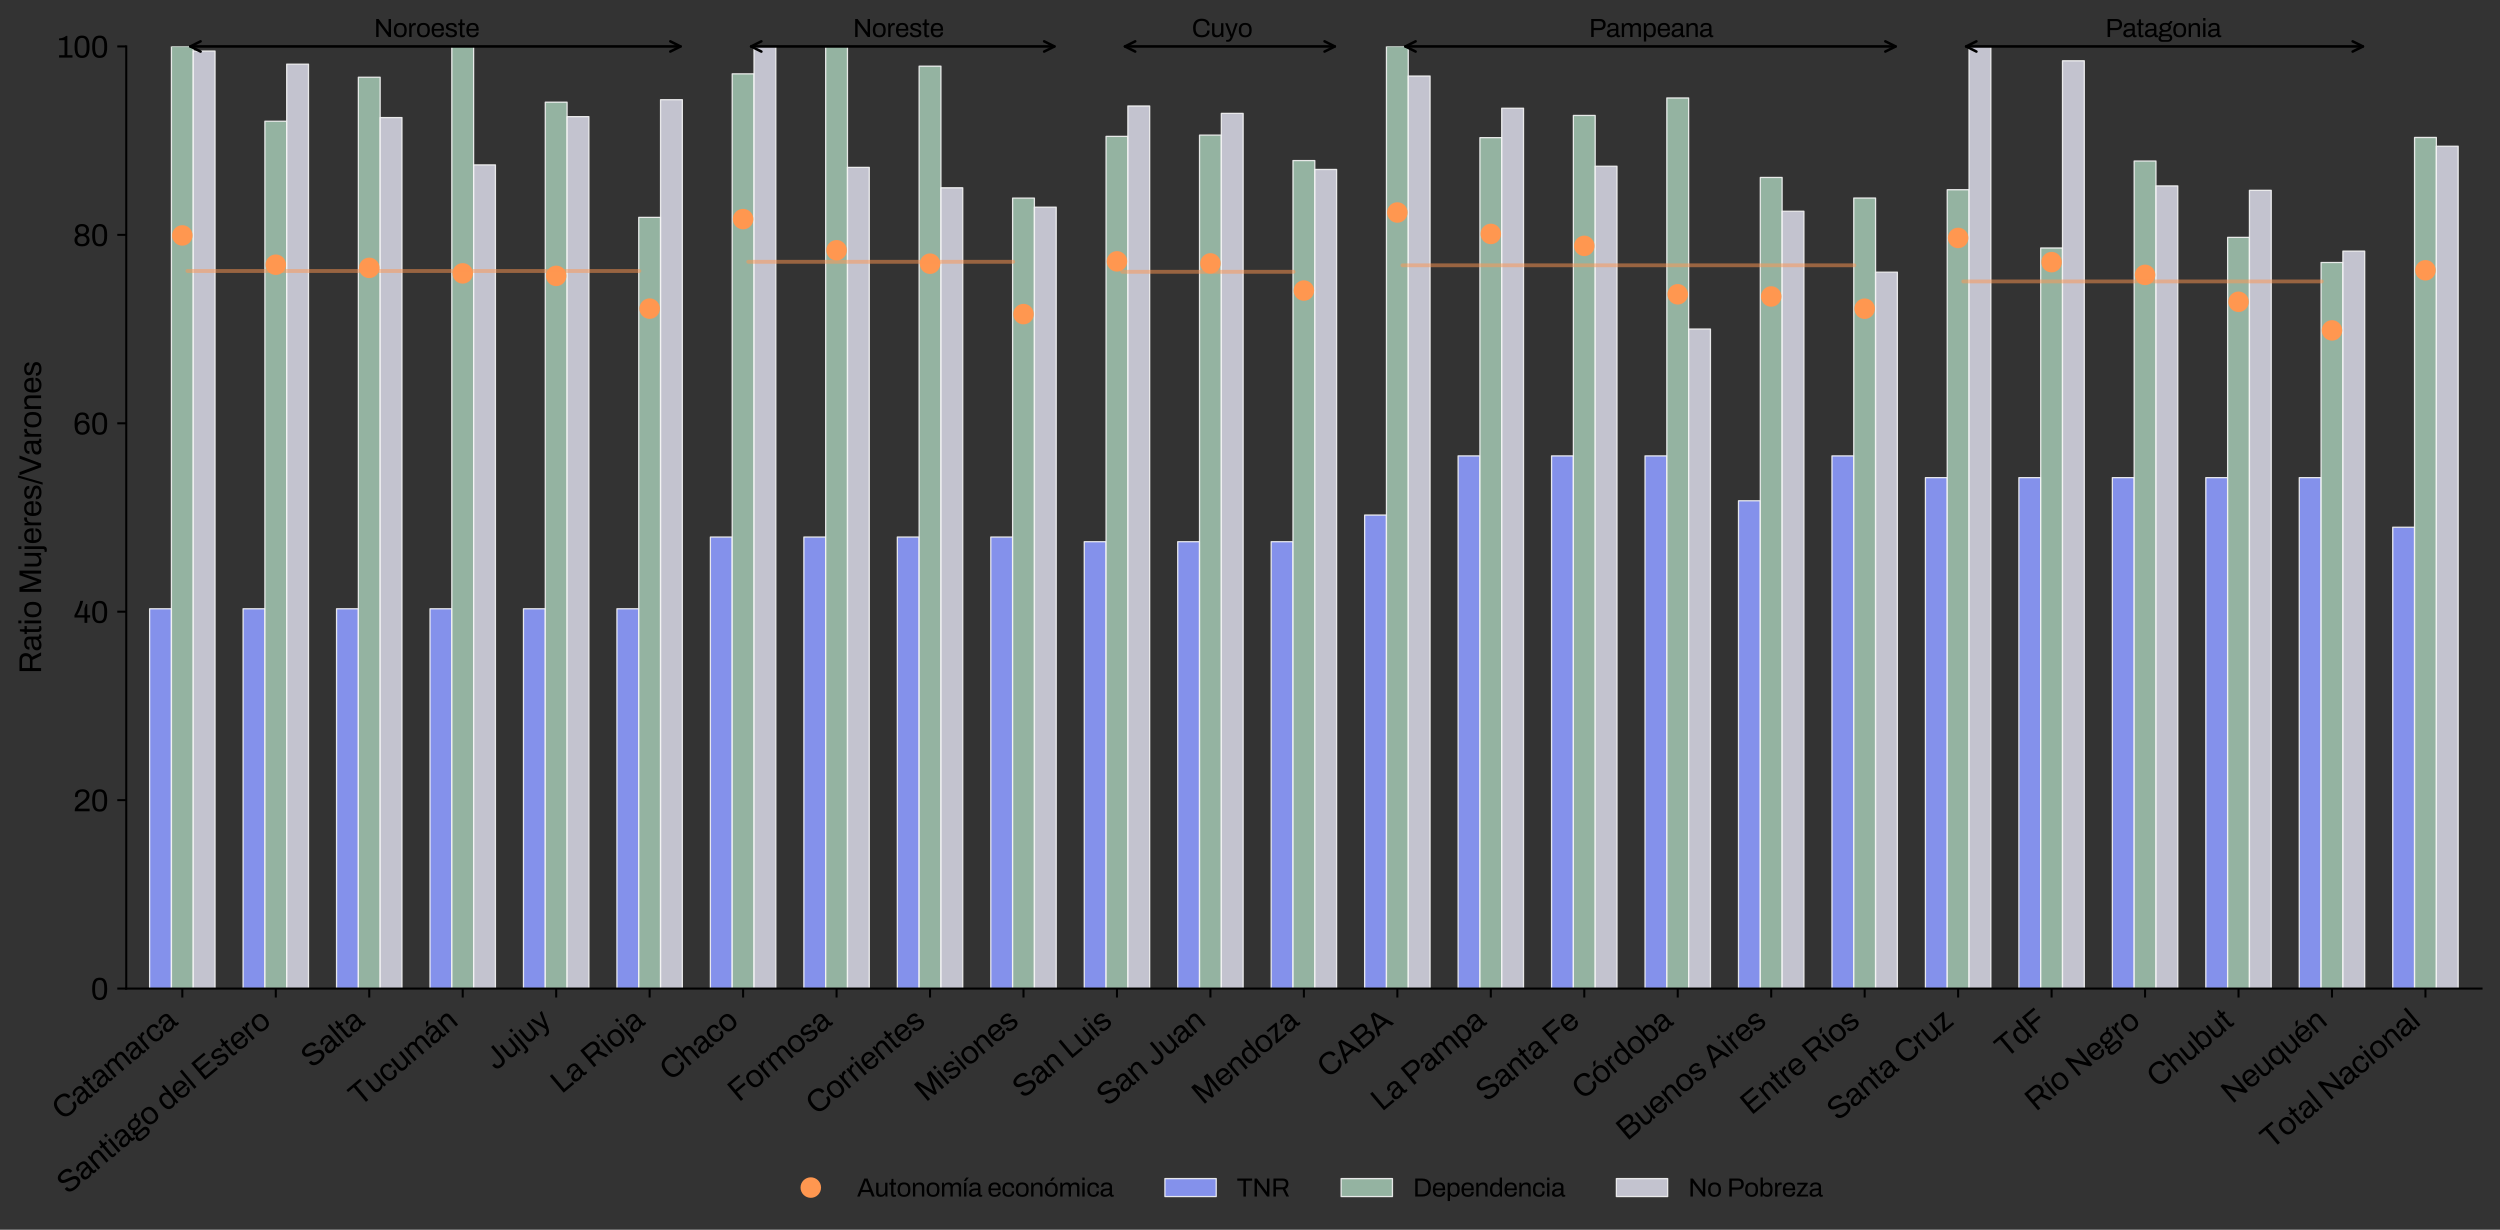 <?xml version="1.0" encoding="utf-8" standalone="no"?>
<!DOCTYPE svg PUBLIC "-//W3C//DTD SVG 1.1//EN"
  "http://www.w3.org/Graphics/SVG/1.1/DTD/svg11.dtd">
<svg height="479.302pt" version="1.1" viewBox="0 0 974.407 479.302" width="974.407pt" xmlns="http://www.w3.org/2000/svg" xmlns:xlink="http://www.w3.org/1999/xlink">
 <rect x="0" y="0" width="974.407" height="479.302" fill="#333333" stroke="none"/>
 <defs>
  <style type="text/css">*{stroke-linecap:butt;stroke-linejoin:round;}</style>
 </defs>
 <g id="figure_1">
  <g id="patch_1">
   <path d="M 0 479.302 
L 974.407 479.302 
L 974.407 0 
L 0 0 
z
" style="fill:none;"/>
  </g>
  <g id="axes_1">
   <g id="patch_2">
    <path d="M 49.207 385.302 
L 967.207 385.302 
L 967.207 18.102 
L 49.207 18.102 
z
" style="fill:none;"/>
   </g>
   <g id="patch_3">
    <path clip-path="url(#p24a1fcfcea)" d="M 58.314 385.302 
L 66.814 385.302 
L 66.814 237.282 
L 58.314 237.282 
z
" style="fill:#8d9bff;opacity:0.9;stroke:#f5f5f5;stroke-linejoin:miter;stroke-width:0.5;"/>
   </g>
   <g id="patch_4">
    <path clip-path="url(#p24a1fcfcea)" d="M 94.743 385.302 
L 103.243 385.302 
L 103.243 237.282 
L 94.743 237.282 
z
" style="fill:#8d9bff;opacity:0.9;stroke:#f5f5f5;stroke-linejoin:miter;stroke-width:0.5;"/>
   </g>
   <g id="patch_5">
    <path clip-path="url(#p24a1fcfcea)" d="M 131.171 385.302 
L 139.671 385.302 
L 139.671 237.282 
L 131.171 237.282 
z
" style="fill:#8d9bff;opacity:0.9;stroke:#f5f5f5;stroke-linejoin:miter;stroke-width:0.5;"/>
   </g>
   <g id="patch_6">
    <path clip-path="url(#p24a1fcfcea)" d="M 167.6 385.302 
L 176.1 385.302 
L 176.1 237.282 
L 167.6 237.282 
z
" style="fill:#8d9bff;opacity:0.9;stroke:#f5f5f5;stroke-linejoin:miter;stroke-width:0.5;"/>
   </g>
   <g id="patch_7">
    <path clip-path="url(#p24a1fcfcea)" d="M 204.028 385.302 
L 212.528 385.302 
L 212.528 237.282 
L 204.028 237.282 
z
" style="fill:#8d9bff;opacity:0.9;stroke:#f5f5f5;stroke-linejoin:miter;stroke-width:0.5;"/>
   </g>
   <g id="patch_8">
    <path clip-path="url(#p24a1fcfcea)" d="M 240.457 385.302 
L 248.957 385.302 
L 248.957 237.282 
L 240.457 237.282 
z
" style="fill:#8d9bff;opacity:0.9;stroke:#f5f5f5;stroke-linejoin:miter;stroke-width:0.5;"/>
   </g>
   <g id="patch_9">
    <path clip-path="url(#p24a1fcfcea)" d="M 276.885 385.302 
L 285.385 385.302 
L 285.385 209.318 
L 276.885 209.318 
z
" style="fill:#8d9bff;opacity:0.9;stroke:#f5f5f5;stroke-linejoin:miter;stroke-width:0.5;"/>
   </g>
   <g id="patch_10">
    <path clip-path="url(#p24a1fcfcea)" d="M 313.314 385.302 
L 321.814 385.302 
L 321.814 209.318 
L 313.314 209.318 
z
" style="fill:#8d9bff;opacity:0.9;stroke:#f5f5f5;stroke-linejoin:miter;stroke-width:0.5;"/>
   </g>
   <g id="patch_11">
    <path clip-path="url(#p24a1fcfcea)" d="M 349.743 385.302 
L 358.243 385.302 
L 358.243 209.318 
L 349.743 209.318 
z
" style="fill:#8d9bff;opacity:0.9;stroke:#f5f5f5;stroke-linejoin:miter;stroke-width:0.5;"/>
   </g>
   <g id="patch_12">
    <path clip-path="url(#p24a1fcfcea)" d="M 386.171 385.302 
L 394.671 385.302 
L 394.671 209.318 
L 386.171 209.318 
z
" style="fill:#8d9bff;opacity:0.9;stroke:#f5f5f5;stroke-linejoin:miter;stroke-width:0.5;"/>
   </g>
   <g id="patch_13">
    <path clip-path="url(#p24a1fcfcea)" d="M 422.6 385.302 
L 431.1 385.302 
L 431.1 211.135 
L 422.6 211.135 
z
" style="fill:#8d9bff;opacity:0.9;stroke:#f5f5f5;stroke-linejoin:miter;stroke-width:0.5;"/>
   </g>
   <g id="patch_14">
    <path clip-path="url(#p24a1fcfcea)" d="M 459.028 385.302 
L 467.528 385.302 
L 467.528 211.135 
L 459.028 211.135 
z
" style="fill:#8d9bff;opacity:0.9;stroke:#f5f5f5;stroke-linejoin:miter;stroke-width:0.5;"/>
   </g>
   <g id="patch_15">
    <path clip-path="url(#p24a1fcfcea)" d="M 495.457 385.302 
L 503.957 385.302 
L 503.957 211.135 
L 495.457 211.135 
z
" style="fill:#8d9bff;opacity:0.9;stroke:#f5f5f5;stroke-linejoin:miter;stroke-width:0.5;"/>
   </g>
   <g id="patch_16">
    <path clip-path="url(#p24a1fcfcea)" d="M 531.885 385.302 
L 540.385 385.302 
L 540.385 200.752 
L 531.885 200.752 
z
" style="fill:#8d9bff;opacity:0.9;stroke:#f5f5f5;stroke-linejoin:miter;stroke-width:0.5;"/>
   </g>
   <g id="patch_17">
    <path clip-path="url(#p24a1fcfcea)" d="M 568.314 385.302 
L 576.814 385.302 
L 576.814 177.693 
L 568.314 177.693 
z
" style="fill:#8d9bff;opacity:0.9;stroke:#f5f5f5;stroke-linejoin:miter;stroke-width:0.5;"/>
   </g>
   <g id="patch_18">
    <path clip-path="url(#p24a1fcfcea)" d="M 604.743 385.302 
L 613.243 385.302 
L 613.243 177.693 
L 604.743 177.693 
z
" style="fill:#8d9bff;opacity:0.9;stroke:#f5f5f5;stroke-linejoin:miter;stroke-width:0.5;"/>
   </g>
   <g id="patch_19">
    <path clip-path="url(#p24a1fcfcea)" d="M 641.171 385.302 
L 649.671 385.302 
L 649.671 177.693 
L 641.171 177.693 
z
" style="fill:#8d9bff;opacity:0.9;stroke:#f5f5f5;stroke-linejoin:miter;stroke-width:0.5;"/>
   </g>
   <g id="patch_20">
    <path clip-path="url(#p24a1fcfcea)" d="M 677.6 385.302 
L 686.1 385.302 
L 686.1 195.171 
L 677.6 195.171 
z
" style="fill:#8d9bff;opacity:0.9;stroke:#f5f5f5;stroke-linejoin:miter;stroke-width:0.5;"/>
   </g>
   <g id="patch_21">
    <path clip-path="url(#p24a1fcfcea)" d="M 714.028 385.302 
L 722.528 385.302 
L 722.528 177.693 
L 714.028 177.693 
z
" style="fill:#8d9bff;opacity:0.9;stroke:#f5f5f5;stroke-linejoin:miter;stroke-width:0.5;"/>
   </g>
   <g id="patch_22">
    <path clip-path="url(#p24a1fcfcea)" d="M 750.457 385.302 
L 758.957 385.302 
L 758.957 186.17 
L 750.457 186.17 
z
" style="fill:#8d9bff;opacity:0.9;stroke:#f5f5f5;stroke-linejoin:miter;stroke-width:0.5;"/>
   </g>
   <g id="patch_23">
    <path clip-path="url(#p24a1fcfcea)" d="M 786.885 385.302 
L 795.385 385.302 
L 795.385 186.17 
L 786.885 186.17 
z
" style="fill:#8d9bff;opacity:0.9;stroke:#f5f5f5;stroke-linejoin:miter;stroke-width:0.5;"/>
   </g>
   <g id="patch_24">
    <path clip-path="url(#p24a1fcfcea)" d="M 823.314 385.302 
L 831.814 385.302 
L 831.814 186.17 
L 823.314 186.17 
z
" style="fill:#8d9bff;opacity:0.9;stroke:#f5f5f5;stroke-linejoin:miter;stroke-width:0.5;"/>
   </g>
   <g id="patch_25">
    <path clip-path="url(#p24a1fcfcea)" d="M 859.743 385.302 
L 868.243 385.302 
L 868.243 186.17 
L 859.743 186.17 
z
" style="fill:#8d9bff;opacity:0.9;stroke:#f5f5f5;stroke-linejoin:miter;stroke-width:0.5;"/>
   </g>
   <g id="patch_26">
    <path clip-path="url(#p24a1fcfcea)" d="M 896.171 385.302 
L 904.671 385.302 
L 904.671 186.17 
L 896.171 186.17 
z
" style="fill:#8d9bff;opacity:0.9;stroke:#f5f5f5;stroke-linejoin:miter;stroke-width:0.5;"/>
   </g>
   <g id="patch_27">
    <path clip-path="url(#p24a1fcfcea)" d="M 932.6 385.302 
L 941.1 385.302 
L 941.1 205.497 
L 932.6 205.497 
z
" style="fill:#8d9bff;opacity:0.9;stroke:#f5f5f5;stroke-linejoin:miter;stroke-width:0.5;"/>
   </g>
   <g id="patch_28">
    <path clip-path="url(#p24a1fcfcea)" d="M 66.814 385.302 
L 75.314 385.302 
L 75.314 18.102 
L 66.814 18.102 
z
" style="fill:#9fc1ad;opacity:0.9;stroke:#f5f5f5;stroke-linejoin:miter;stroke-width:0.5;"/>
   </g>
   <g id="patch_29">
    <path clip-path="url(#p24a1fcfcea)" d="M 103.243 385.302 
L 111.743 385.302 
L 111.743 47.255 
L 103.243 47.255 
z
" style="fill:#9fc1ad;opacity:0.9;stroke:#f5f5f5;stroke-linejoin:miter;stroke-width:0.5;"/>
   </g>
   <g id="patch_30">
    <path clip-path="url(#p24a1fcfcea)" d="M 139.671 385.302 
L 148.171 385.302 
L 148.171 30.105 
L 139.671 30.105 
z
" style="fill:#9fc1ad;opacity:0.9;stroke:#f5f5f5;stroke-linejoin:miter;stroke-width:0.5;"/>
   </g>
   <g id="patch_31">
    <path clip-path="url(#p24a1fcfcea)" d="M 176.1 385.302 
L 184.6 385.302 
L 184.6 18.102 
L 176.1 18.102 
z
" style="fill:#9fc1ad;opacity:0.9;stroke:#f5f5f5;stroke-linejoin:miter;stroke-width:0.5;"/>
   </g>
   <g id="patch_32">
    <path clip-path="url(#p24a1fcfcea)" d="M 212.528 385.302 
L 221.028 385.302 
L 221.028 39.835 
L 212.528 39.835 
z
" style="fill:#9fc1ad;opacity:0.9;stroke:#f5f5f5;stroke-linejoin:miter;stroke-width:0.5;"/>
   </g>
   <g id="patch_33">
    <path clip-path="url(#p24a1fcfcea)" d="M 248.957 385.302 
L 257.457 385.302 
L 257.457 84.719 
L 248.957 84.719 
z
" style="fill:#9fc1ad;opacity:0.9;stroke:#f5f5f5;stroke-linejoin:miter;stroke-width:0.5;"/>
   </g>
   <g id="patch_34">
    <path clip-path="url(#p24a1fcfcea)" d="M 285.385 385.302 
L 293.885 385.302 
L 293.885 28.78 
L 285.385 28.78 
z
" style="fill:#9fc1ad;opacity:0.9;stroke:#f5f5f5;stroke-linejoin:miter;stroke-width:0.5;"/>
   </g>
   <g id="patch_35">
    <path clip-path="url(#p24a1fcfcea)" d="M 321.814 385.302 
L 330.314 385.302 
L 330.314 18.102 
L 321.814 18.102 
z
" style="fill:#9fc1ad;opacity:0.9;stroke:#f5f5f5;stroke-linejoin:miter;stroke-width:0.5;"/>
   </g>
   <g id="patch_36">
    <path clip-path="url(#p24a1fcfcea)" d="M 358.243 385.302 
L 366.743 385.302 
L 366.743 25.801 
L 358.243 25.801 
z
" style="fill:#9fc1ad;opacity:0.9;stroke:#f5f5f5;stroke-linejoin:miter;stroke-width:0.5;"/>
   </g>
   <g id="patch_37">
    <path clip-path="url(#p24a1fcfcea)" d="M 394.671 385.302 
L 403.171 385.302 
L 403.171 77.22 
L 394.671 77.22 
z
" style="fill:#9fc1ad;opacity:0.9;stroke:#f5f5f5;stroke-linejoin:miter;stroke-width:0.5;"/>
   </g>
   <g id="patch_38">
    <path clip-path="url(#p24a1fcfcea)" d="M 431.1 385.302 
L 439.6 385.302 
L 439.6 53.158 
L 431.1 53.158 
z
" style="fill:#9fc1ad;opacity:0.9;stroke:#f5f5f5;stroke-linejoin:miter;stroke-width:0.5;"/>
   </g>
   <g id="patch_39">
    <path clip-path="url(#p24a1fcfcea)" d="M 467.528 385.302 
L 476.028 385.302 
L 476.028 52.667 
L 467.528 52.667 
z
" style="fill:#9fc1ad;opacity:0.9;stroke:#f5f5f5;stroke-linejoin:miter;stroke-width:0.5;"/>
   </g>
   <g id="patch_40">
    <path clip-path="url(#p24a1fcfcea)" d="M 503.957 385.302 
L 512.457 385.302 
L 512.457 62.577 
L 503.957 62.577 
z
" style="fill:#9fc1ad;opacity:0.9;stroke:#f5f5f5;stroke-linejoin:miter;stroke-width:0.5;"/>
   </g>
   <g id="patch_41">
    <path clip-path="url(#p24a1fcfcea)" d="M 540.385 385.302 
L 548.885 385.302 
L 548.885 18.102 
L 540.385 18.102 
z
" style="fill:#9fc1ad;opacity:0.9;stroke:#f5f5f5;stroke-linejoin:miter;stroke-width:0.5;"/>
   </g>
   <g id="patch_42">
    <path clip-path="url(#p24a1fcfcea)" d="M 576.814 385.302 
L 585.314 385.302 
L 585.314 53.652 
L 576.814 53.652 
z
" style="fill:#9fc1ad;opacity:0.9;stroke:#f5f5f5;stroke-linejoin:miter;stroke-width:0.5;"/>
   </g>
   <g id="patch_43">
    <path clip-path="url(#p24a1fcfcea)" d="M 613.243 385.302 
L 621.743 385.302 
L 621.743 44.995 
L 613.243 44.995 
z
" style="fill:#9fc1ad;opacity:0.9;stroke:#f5f5f5;stroke-linejoin:miter;stroke-width:0.5;"/>
   </g>
   <g id="patch_44">
    <path clip-path="url(#p24a1fcfcea)" d="M 649.671 385.302 
L 658.171 385.302 
L 658.171 38.175 
L 649.671 38.175 
z
" style="fill:#9fc1ad;opacity:0.9;stroke:#f5f5f5;stroke-linejoin:miter;stroke-width:0.5;"/>
   </g>
   <g id="patch_45">
    <path clip-path="url(#p24a1fcfcea)" d="M 686.1 385.302 
L 694.6 385.302 
L 694.6 69.155 
L 686.1 69.155 
z
" style="fill:#9fc1ad;opacity:0.9;stroke:#f5f5f5;stroke-linejoin:miter;stroke-width:0.5;"/>
   </g>
   <g id="patch_46">
    <path clip-path="url(#p24a1fcfcea)" d="M 722.528 385.302 
L 731.028 385.302 
L 731.028 77.185 
L 722.528 77.185 
z
" style="fill:#9fc1ad;opacity:0.9;stroke:#f5f5f5;stroke-linejoin:miter;stroke-width:0.5;"/>
   </g>
   <g id="patch_47">
    <path clip-path="url(#p24a1fcfcea)" d="M 758.957 385.302 
L 767.457 385.302 
L 767.457 73.948 
L 758.957 73.948 
z
" style="fill:#9fc1ad;opacity:0.9;stroke:#f5f5f5;stroke-linejoin:miter;stroke-width:0.5;"/>
   </g>
   <g id="patch_48">
    <path clip-path="url(#p24a1fcfcea)" d="M 795.385 385.302 
L 803.885 385.302 
L 803.885 96.662 
L 795.385 96.662 
z
" style="fill:#9fc1ad;opacity:0.9;stroke:#f5f5f5;stroke-linejoin:miter;stroke-width:0.5;"/>
   </g>
   <g id="patch_49">
    <path clip-path="url(#p24a1fcfcea)" d="M 831.814 385.302 
L 840.314 385.302 
L 840.314 62.774 
L 831.814 62.774 
z
" style="fill:#9fc1ad;opacity:0.9;stroke:#f5f5f5;stroke-linejoin:miter;stroke-width:0.5;"/>
   </g>
   <g id="patch_50">
    <path clip-path="url(#p24a1fcfcea)" d="M 868.243 385.302 
L 876.743 385.302 
L 876.743 92.524 
L 868.243 92.524 
z
" style="fill:#9fc1ad;opacity:0.9;stroke:#f5f5f5;stroke-linejoin:miter;stroke-width:0.5;"/>
   </g>
   <g id="patch_51">
    <path clip-path="url(#p24a1fcfcea)" d="M 904.671 385.302 
L 913.171 385.302 
L 913.171 102.303 
L 904.671 102.303 
z
" style="fill:#9fc1ad;opacity:0.9;stroke:#f5f5f5;stroke-linejoin:miter;stroke-width:0.5;"/>
   </g>
   <g id="patch_52">
    <path clip-path="url(#p24a1fcfcea)" d="M 941.1 385.302 
L 949.6 385.302 
L 949.6 53.579 
L 941.1 53.579 
z
" style="fill:#9fc1ad;opacity:0.9;stroke:#f5f5f5;stroke-linejoin:miter;stroke-width:0.5;"/>
   </g>
   <g id="patch_53">
    <path clip-path="url(#p24a1fcfcea)" d="M 75.314 385.302 
L 83.814 385.302 
L 83.814 19.904 
L 75.314 19.904 
z
" style="fill:#d3d3e0;opacity:0.9;stroke:#f5f5f5;stroke-linejoin:miter;stroke-width:0.5;"/>
   </g>
   <g id="patch_54">
    <path clip-path="url(#p24a1fcfcea)" d="M 111.743 385.302 
L 120.243 385.302 
L 120.243 25 
L 111.743 25 
z
" style="fill:#d3d3e0;opacity:0.9;stroke:#f5f5f5;stroke-linejoin:miter;stroke-width:0.5;"/>
   </g>
   <g id="patch_55">
    <path clip-path="url(#p24a1fcfcea)" d="M 148.171 385.302 
L 156.671 385.302 
L 156.671 45.823 
L 148.171 45.823 
z
" style="fill:#d3d3e0;opacity:0.9;stroke:#f5f5f5;stroke-linejoin:miter;stroke-width:0.5;"/>
   </g>
   <g id="patch_56">
    <path clip-path="url(#p24a1fcfcea)" d="M 184.6 385.302 
L 193.1 385.302 
L 193.1 64.267 
L 184.6 64.267 
z
" style="fill:#d3d3e0;opacity:0.9;stroke:#f5f5f5;stroke-linejoin:miter;stroke-width:0.5;"/>
   </g>
   <g id="patch_57">
    <path clip-path="url(#p24a1fcfcea)" d="M 221.028 385.302 
L 229.528 385.302 
L 229.528 45.461 
L 221.028 45.461 
z
" style="fill:#d3d3e0;opacity:0.9;stroke:#f5f5f5;stroke-linejoin:miter;stroke-width:0.5;"/>
   </g>
   <g id="patch_58">
    <path clip-path="url(#p24a1fcfcea)" d="M 257.457 385.302 
L 265.957 385.302 
L 265.957 38.867 
L 257.457 38.867 
z
" style="fill:#d3d3e0;opacity:0.9;stroke:#f5f5f5;stroke-linejoin:miter;stroke-width:0.5;"/>
   </g>
   <g id="patch_59">
    <path clip-path="url(#p24a1fcfcea)" d="M 293.885 385.302 
L 302.385 385.302 
L 302.385 18.102 
L 293.885 18.102 
z
" style="fill:#d3d3e0;opacity:0.9;stroke:#f5f5f5;stroke-linejoin:miter;stroke-width:0.5;"/>
   </g>
   <g id="patch_60">
    <path clip-path="url(#p24a1fcfcea)" d="M 330.314 385.302 
L 338.814 385.302 
L 338.814 65.224 
L 330.314 65.224 
z
" style="fill:#d3d3e0;opacity:0.9;stroke:#f5f5f5;stroke-linejoin:miter;stroke-width:0.5;"/>
   </g>
   <g id="patch_61">
    <path clip-path="url(#p24a1fcfcea)" d="M 366.743 385.302 
L 375.243 385.302 
L 375.243 73.199 
L 366.743 73.199 
z
" style="fill:#d3d3e0;opacity:0.9;stroke:#f5f5f5;stroke-linejoin:miter;stroke-width:0.5;"/>
   </g>
   <g id="patch_62">
    <path clip-path="url(#p24a1fcfcea)" d="M 403.171 385.302 
L 411.671 385.302 
L 411.671 80.736 
L 403.171 80.736 
z
" style="fill:#d3d3e0;opacity:0.9;stroke:#f5f5f5;stroke-linejoin:miter;stroke-width:0.5;"/>
   </g>
   <g id="patch_63">
    <path clip-path="url(#p24a1fcfcea)" d="M 439.6 385.302 
L 448.1 385.302 
L 448.1 41.315 
L 439.6 41.315 
z
" style="fill:#d3d3e0;opacity:0.9;stroke:#f5f5f5;stroke-linejoin:miter;stroke-width:0.5;"/>
   </g>
   <g id="patch_64">
    <path clip-path="url(#p24a1fcfcea)" d="M 476.028 385.302 
L 484.528 385.302 
L 484.528 44.186 
L 476.028 44.186 
z
" style="fill:#d3d3e0;opacity:0.9;stroke:#f5f5f5;stroke-linejoin:miter;stroke-width:0.5;"/>
   </g>
   <g id="patch_65">
    <path clip-path="url(#p24a1fcfcea)" d="M 512.457 385.302 
L 520.957 385.302 
L 520.957 66.049 
L 512.457 66.049 
z
" style="fill:#d3d3e0;opacity:0.9;stroke:#f5f5f5;stroke-linejoin:miter;stroke-width:0.5;"/>
   </g>
   <g id="patch_66">
    <path clip-path="url(#p24a1fcfcea)" d="M 548.885 385.302 
L 557.385 385.302 
L 557.385 29.625 
L 548.885 29.625 
z
" style="fill:#d3d3e0;opacity:0.9;stroke:#f5f5f5;stroke-linejoin:miter;stroke-width:0.5;"/>
   </g>
   <g id="patch_67">
    <path clip-path="url(#p24a1fcfcea)" d="M 585.314 385.302 
L 593.814 385.302 
L 593.814 42.18 
L 585.314 42.18 
z
" style="fill:#d3d3e0;opacity:0.9;stroke:#f5f5f5;stroke-linejoin:miter;stroke-width:0.5;"/>
   </g>
   <g id="patch_68">
    <path clip-path="url(#p24a1fcfcea)" d="M 621.743 385.302 
L 630.243 385.302 
L 630.243 64.789 
L 621.743 64.789 
z
" style="fill:#d3d3e0;opacity:0.9;stroke:#f5f5f5;stroke-linejoin:miter;stroke-width:0.5;"/>
   </g>
   <g id="patch_69">
    <path clip-path="url(#p24a1fcfcea)" d="M 658.171 385.302 
L 666.671 385.302 
L 666.671 128.247 
L 658.171 128.247 
z
" style="fill:#d3d3e0;opacity:0.9;stroke:#f5f5f5;stroke-linejoin:miter;stroke-width:0.5;"/>
   </g>
   <g id="patch_70">
    <path clip-path="url(#p24a1fcfcea)" d="M 694.6 385.302 
L 703.1 385.302 
L 703.1 82.336 
L 694.6 82.336 
z
" style="fill:#d3d3e0;opacity:0.9;stroke:#f5f5f5;stroke-linejoin:miter;stroke-width:0.5;"/>
   </g>
   <g id="patch_71">
    <path clip-path="url(#p24a1fcfcea)" d="M 731.028 385.302 
L 739.528 385.302 
L 739.528 106.082 
L 731.028 106.082 
z
" style="fill:#d3d3e0;opacity:0.9;stroke:#f5f5f5;stroke-linejoin:miter;stroke-width:0.5;"/>
   </g>
   <g id="patch_72">
    <path clip-path="url(#p24a1fcfcea)" d="M 767.457 385.302 
L 775.957 385.302 
L 775.957 18.102 
L 767.457 18.102 
z
" style="fill:#d3d3e0;opacity:0.9;stroke:#f5f5f5;stroke-linejoin:miter;stroke-width:0.5;"/>
   </g>
   <g id="patch_73">
    <path clip-path="url(#p24a1fcfcea)" d="M 803.885 385.302 
L 812.385 385.302 
L 812.385 23.698 
L 803.885 23.698 
z
" style="fill:#d3d3e0;opacity:0.9;stroke:#f5f5f5;stroke-linejoin:miter;stroke-width:0.5;"/>
   </g>
   <g id="patch_74">
    <path clip-path="url(#p24a1fcfcea)" d="M 840.314 385.302 
L 848.814 385.302 
L 848.814 72.464 
L 840.314 72.464 
z
" style="fill:#d3d3e0;opacity:0.9;stroke:#f5f5f5;stroke-linejoin:miter;stroke-width:0.5;"/>
   </g>
   <g id="patch_75">
    <path clip-path="url(#p24a1fcfcea)" d="M 876.743 385.302 
L 885.243 385.302 
L 885.243 74.186 
L 876.743 74.186 
z
" style="fill:#d3d3e0;opacity:0.9;stroke:#f5f5f5;stroke-linejoin:miter;stroke-width:0.5;"/>
   </g>
   <g id="patch_76">
    <path clip-path="url(#p24a1fcfcea)" d="M 913.171 385.302 
L 921.671 385.302 
L 921.671 97.88 
L 913.171 97.88 
z
" style="fill:#d3d3e0;opacity:0.9;stroke:#f5f5f5;stroke-linejoin:miter;stroke-width:0.5;"/>
   </g>
   <g id="patch_77">
    <path clip-path="url(#p24a1fcfcea)" d="M 949.6 385.302 
L 958.1 385.302 
L 958.1 56.988 
L 949.6 56.988 
z
" style="fill:#d3d3e0;opacity:0.9;stroke:#f5f5f5;stroke-linejoin:miter;stroke-width:0.5;"/>
   </g>
   <g id="matplotlib.axis_1">
    <g id="xtick_1">
     <g id="line2d_1">
      <defs>
       <path d="M 0 0 
L 0 3.5 
" id="mf89d717e91" style="stroke:#000000;stroke-width:0.8;"/>
      </defs>
      <g>
       <use style="stroke:#000000;stroke-width:0.8;" x="71.064" xlink:href="#mf89d717e91" y="385.302"/>
      </g>
     </g>
     <g id="text_1">
      <!-- Catamarca -->
      <g transform="translate(24.538 436.868)rotate(-40)scale(0.12 -0.12)">
       <defs>
        <path d="M 2426 -77 
Q 1754 -77 1286 169 
Q 819 416 572 918 
Q 326 1421 326 2195 
Q 326 3341 883 3904 
Q 1440 4467 2432 4467 
Q 2995 4467 3430 4284 
Q 3866 4102 4112 3734 
Q 4358 3366 4358 2810 
L 3744 2810 
Q 3744 3194 3581 3443 
Q 3418 3693 3123 3817 
Q 2829 3942 2432 3942 
Q 1971 3942 1638 3763 
Q 1306 3584 1133 3209 
Q 960 2835 960 2246 
L 960 2112 
Q 960 1530 1133 1162 
Q 1306 794 1635 621 
Q 1965 448 2432 448 
Q 2842 448 3139 569 
Q 3437 691 3600 944 
Q 3763 1197 3763 1581 
L 4358 1581 
Q 4358 1011 4105 646 
Q 3853 282 3417 102 
Q 2982 -77 2426 -77 
z
" id="Archivo-Regular-43" transform="scale(0.016)"/>
        <path d="M 1286 -77 
Q 1101 -77 915 -32 
Q 730 13 570 115 
Q 410 218 314 400 
Q 218 582 218 858 
Q 218 1203 384 1427 
Q 550 1651 848 1776 
Q 1146 1901 1555 1949 
Q 1965 1997 2445 1997 
L 2445 2381 
Q 2445 2566 2381 2700 
Q 2317 2835 2153 2908 
Q 1990 2982 1690 2982 
Q 1402 2982 1232 2908 
Q 1062 2835 995 2720 
Q 928 2605 928 2464 
L 928 2368 
L 384 2368 
Q 378 2400 378 2432 
Q 378 2464 378 2509 
Q 378 2816 547 3024 
Q 717 3232 1024 3337 
Q 1331 3443 1728 3443 
Q 2150 3443 2435 3321 
Q 2720 3200 2864 2976 
Q 3008 2752 3008 2438 
L 3008 614 
Q 3008 493 3065 445 
Q 3123 397 3206 397 
L 3456 397 
L 3456 26 
Q 3366 -13 3257 -41 
Q 3149 -70 3008 -70 
Q 2842 -70 2733 -3 
Q 2624 64 2566 182 
Q 2509 301 2490 448 
L 2445 448 
Q 2330 288 2154 169 
Q 1978 51 1760 -13 
Q 1542 -77 1286 -77 
z
M 1427 397 
Q 1632 397 1814 461 
Q 1997 525 2137 643 
Q 2278 762 2361 928 
Q 2445 1094 2445 1293 
L 2445 1574 
Q 1926 1574 1561 1516 
Q 1197 1459 1001 1312 
Q 806 1165 806 896 
Q 806 723 883 614 
Q 960 506 1101 451 
Q 1242 397 1427 397 
z
" id="Archivo-Regular-61" transform="scale(0.016)"/>
        <path d="M 1229 -77 
Q 966 -77 819 22 
Q 672 122 608 285 
Q 544 448 544 634 
L 544 2893 
L 109 2893 
L 109 3366 
L 557 3366 
L 659 4307 
L 1107 4307 
L 1107 3366 
L 1741 3366 
L 1741 2893 
L 1107 2893 
L 1107 717 
Q 1107 557 1164 477 
Q 1222 397 1382 397 
L 1741 397 
L 1741 26 
Q 1677 -6 1587 -25 
Q 1498 -45 1405 -61 
Q 1312 -77 1229 -77 
z
" id="Archivo-Regular-74" transform="scale(0.016)"/>
        <path d="M 442 0 
L 442 3366 
L 896 3366 
L 947 2861 
L 992 2861 
Q 1120 3066 1280 3194 
Q 1440 3322 1632 3382 
Q 1824 3443 2048 3443 
Q 2374 3443 2611 3312 
Q 2848 3181 2963 2861 
L 3002 2861 
Q 3123 3066 3283 3190 
Q 3443 3315 3641 3379 
Q 3840 3443 4064 3443 
Q 4371 3443 4601 3337 
Q 4832 3232 4963 2992 
Q 5094 2752 5094 2349 
L 5094 0 
L 4531 0 
L 4531 2259 
Q 4531 2464 4483 2598 
Q 4435 2733 4345 2806 
Q 4256 2880 4137 2912 
Q 4019 2944 3885 2944 
Q 3661 2944 3472 2829 
Q 3283 2714 3168 2496 
Q 3053 2278 3053 1978 
L 3053 0 
L 2490 0 
L 2490 2259 
Q 2490 2464 2438 2598 
Q 2387 2733 2304 2806 
Q 2221 2880 2102 2912 
Q 1984 2944 1856 2944 
Q 1626 2944 1430 2829 
Q 1235 2714 1120 2496 
Q 1005 2278 1005 1978 
L 1005 0 
L 442 0 
z
" id="Archivo-Regular-6d" transform="scale(0.016)"/>
        <path d="M 442 0 
L 442 3366 
L 896 3366 
L 947 2810 
L 992 2810 
Q 1043 2970 1132 3114 
Q 1222 3258 1376 3350 
Q 1530 3443 1754 3443 
Q 1850 3443 1930 3427 
Q 2010 3411 2048 3392 
L 2048 2874 
L 1837 2874 
Q 1619 2874 1462 2800 
Q 1306 2726 1203 2592 
Q 1101 2458 1053 2272 
Q 1005 2086 1005 1875 
L 1005 0 
L 442 0 
z
" id="Archivo-Regular-72" transform="scale(0.016)"/>
        <path d="M 1722 -77 
Q 1235 -77 905 112 
Q 576 301 406 694 
Q 237 1088 237 1683 
Q 237 2278 406 2668 
Q 576 3059 912 3251 
Q 1248 3443 1741 3443 
Q 2086 3443 2339 3353 
Q 2592 3264 2758 3091 
Q 2925 2918 3005 2675 
Q 3085 2432 3085 2118 
L 2515 2118 
Q 2515 2413 2435 2601 
Q 2355 2790 2182 2883 
Q 2010 2976 1728 2976 
Q 1446 2976 1241 2851 
Q 1037 2726 928 2457 
Q 819 2189 819 1747 
L 819 1613 
Q 819 1197 924 921 
Q 1030 646 1235 518 
Q 1440 390 1734 390 
Q 2022 390 2198 492 
Q 2374 595 2454 787 
Q 2534 979 2534 1248 
L 3085 1248 
Q 3085 966 3005 723 
Q 2925 480 2758 301 
Q 2592 122 2336 22 
Q 2080 -77 1722 -77 
z
" id="Archivo-Regular-63" transform="scale(0.016)"/>
       </defs>
       <use xlink:href="#Archivo-Regular-43"/>
       <use x="72.8" xlink:href="#Archivo-Regular-61"/>
       <use x="127.3" xlink:href="#Archivo-Regular-74"/>
       <use x="157" xlink:href="#Archivo-Regular-61"/>
       <use x="211.5" xlink:href="#Archivo-Regular-6d"/>
       <use x="297.5" xlink:href="#Archivo-Regular-61"/>
       <use x="352" xlink:href="#Archivo-Regular-72"/>
       <use x="385.2" xlink:href="#Archivo-Regular-63"/>
       <use x="437.1" xlink:href="#Archivo-Regular-61"/>
      </g>
     </g>
    </g>
    <g id="xtick_2">
     <g id="line2d_2">
      <g>
       <use style="stroke:#000000;stroke-width:0.8;" x="107.493" xlink:href="#mf89d717e91" y="385.302"/>
      </g>
     </g>
     <g id="text_2">
      <!-- Santiago del Estero -->
      <g transform="translate(26.425 465.793)rotate(-40)scale(0.12 -0.12)">
       <defs>
        <path d="M 2163 -77 
Q 1805 -77 1475 -6 
Q 1146 64 890 221 
Q 634 378 483 627 
Q 333 877 333 1242 
Q 333 1274 336 1306 
Q 339 1338 339 1370 
L 954 1370 
Q 954 1350 950 1308 
Q 947 1267 947 1235 
Q 947 979 1100 800 
Q 1254 621 1526 534 
Q 1798 448 2144 448 
Q 2298 448 2467 467 
Q 2637 486 2793 534 
Q 2950 582 3075 662 
Q 3200 742 3273 860 
Q 3347 979 3347 1152 
Q 3347 1370 3222 1514 
Q 3098 1658 2893 1750 
Q 2688 1843 2429 1916 
Q 2170 1990 1894 2060 
Q 1619 2131 1360 2224 
Q 1101 2317 896 2454 
Q 691 2592 566 2797 
Q 442 3002 442 3296 
Q 442 3571 554 3788 
Q 666 4006 886 4156 
Q 1107 4307 1433 4387 
Q 1760 4467 2182 4467 
Q 2528 4467 2825 4393 
Q 3123 4320 3350 4169 
Q 3578 4019 3706 3788 
Q 3834 3558 3834 3232 
L 3834 3155 
L 3232 3155 
L 3232 3251 
Q 3232 3469 3097 3622 
Q 2963 3776 2729 3859 
Q 2496 3942 2202 3942 
Q 1818 3942 1562 3868 
Q 1306 3795 1181 3657 
Q 1056 3520 1056 3347 
Q 1056 3149 1181 3014 
Q 1306 2880 1510 2793 
Q 1715 2707 1977 2636 
Q 2240 2566 2512 2492 
Q 2784 2419 3043 2326 
Q 3302 2234 3510 2096 
Q 3718 1958 3840 1750 
Q 3962 1542 3962 1242 
Q 3962 774 3731 483 
Q 3501 192 3097 57 
Q 2694 -77 2163 -77 
z
" id="Archivo-Regular-53" transform="scale(0.016)"/>
        <path d="M 442 0 
L 442 3366 
L 896 3366 
L 947 2861 
L 992 2861 
Q 1126 3066 1296 3194 
Q 1466 3322 1674 3382 
Q 1882 3443 2118 3443 
Q 2438 3443 2678 3334 
Q 2918 3226 3056 2982 
Q 3194 2739 3194 2323 
L 3194 0 
L 2630 0 
L 2630 2246 
Q 2630 2458 2576 2592 
Q 2522 2726 2429 2803 
Q 2336 2880 2205 2912 
Q 2074 2944 1914 2944 
Q 1677 2944 1465 2829 
Q 1254 2714 1129 2496 
Q 1005 2278 1005 1978 
L 1005 0 
L 442 0 
z
" id="Archivo-Regular-6e" transform="scale(0.016)"/>
        <path d="M 442 4000 
L 442 4627 
L 1005 4627 
L 1005 4000 
L 442 4000 
z
M 442 0 
L 442 3366 
L 1005 3366 
L 1005 0 
L 442 0 
z
" id="Archivo-Regular-69" transform="scale(0.016)"/>
        <path d="M 1011 -1165 
Q 768 -1165 563 -1065 
Q 358 -966 236 -780 
Q 115 -595 115 -339 
Q 115 -58 272 128 
Q 429 314 646 403 
Q 486 480 396 617 
Q 307 755 307 922 
Q 307 1146 470 1299 
Q 634 1453 870 1504 
Q 653 1645 528 1865 
Q 403 2086 403 2355 
Q 403 2675 553 2918 
Q 704 3162 1014 3302 
Q 1325 3443 1773 3443 
Q 1978 3443 2157 3414 
Q 2336 3386 2477 3322 
Q 2701 3424 2813 3584 
Q 2925 3744 2950 3910 
L 3507 3910 
Q 3507 3718 3420 3548 
Q 3334 3379 3187 3267 
Q 3040 3155 2829 3117 
Q 2989 2963 3069 2771 
Q 3149 2579 3149 2355 
Q 3149 2035 2998 1788 
Q 2848 1542 2547 1401 
Q 2246 1261 1792 1261 
L 1267 1261 
Q 1094 1261 985 1193 
Q 877 1126 877 979 
Q 877 851 985 771 
Q 1094 691 1267 691 
L 2637 691 
Q 3008 691 3245 444 
Q 3482 198 3482 -186 
Q 3482 -461 3344 -681 
Q 3206 -902 2960 -1033 
Q 2714 -1165 2387 -1165 
L 1011 -1165 
z
M 1171 -736 
L 2381 -736 
Q 2528 -736 2649 -675 
Q 2771 -614 2841 -505 
Q 2912 -397 2912 -269 
Q 2912 -51 2784 77 
Q 2656 205 2464 205 
L 1171 205 
Q 966 205 825 67 
Q 685 -70 685 -269 
Q 685 -480 825 -608 
Q 966 -736 1171 -736 
z
M 1779 1683 
Q 2189 1683 2387 1862 
Q 2586 2042 2586 2355 
Q 2586 2662 2387 2841 
Q 2189 3021 1779 3021 
Q 1370 3021 1168 2841 
Q 966 2662 966 2355 
Q 966 2157 1056 2003 
Q 1146 1850 1325 1766 
Q 1504 1683 1779 1683 
z
" id="Archivo-Regular-67" transform="scale(0.016)"/>
        <path d="M 1824 -77 
Q 1312 -77 963 112 
Q 614 301 432 691 
Q 250 1082 250 1683 
Q 250 2291 432 2678 
Q 614 3066 963 3254 
Q 1312 3443 1824 3443 
Q 2336 3443 2685 3254 
Q 3034 3066 3213 2678 
Q 3392 2291 3392 1683 
Q 3392 1082 3213 691 
Q 3034 301 2685 112 
Q 2336 -77 1824 -77 
z
M 1824 397 
Q 2150 397 2368 525 
Q 2586 653 2698 925 
Q 2810 1197 2810 1613 
L 2810 1754 
Q 2810 2176 2698 2445 
Q 2586 2714 2368 2842 
Q 2150 2970 1824 2970 
Q 1498 2970 1277 2842 
Q 1056 2714 947 2445 
Q 838 2176 838 1754 
L 838 1613 
Q 838 1197 947 925 
Q 1056 653 1277 525 
Q 1498 397 1824 397 
z
" id="Archivo-Regular-6f" transform="scale(0.016)"/>
        <path id="Archivo-Regular-20" transform="scale(0.016)"/>
        <path d="M 1587 -77 
Q 1171 -77 873 108 
Q 576 294 413 688 
Q 250 1082 250 1709 
Q 250 2304 416 2688 
Q 582 3072 876 3257 
Q 1171 3443 1562 3443 
Q 1786 3443 1978 3392 
Q 2170 3341 2320 3232 
Q 2470 3123 2586 2944 
L 2624 2944 
L 2624 4627 
L 3187 4627 
L 3187 0 
L 2733 0 
L 2682 480 
L 2637 480 
Q 2464 198 2189 60 
Q 1914 -77 1587 -77 
z
M 1722 416 
Q 2042 416 2240 557 
Q 2438 698 2531 966 
Q 2624 1235 2624 1632 
L 2624 1734 
Q 2624 2080 2553 2317 
Q 2483 2554 2361 2694 
Q 2240 2835 2080 2892 
Q 1920 2950 1741 2950 
Q 1427 2950 1228 2825 
Q 1030 2701 934 2435 
Q 838 2170 838 1747 
L 838 1613 
Q 838 1178 940 912 
Q 1043 646 1238 531 
Q 1434 416 1722 416 
z
" id="Archivo-Regular-64" transform="scale(0.016)"/>
        <path d="M 1786 -77 
Q 1286 -77 944 112 
Q 602 301 426 691 
Q 250 1082 250 1683 
Q 250 2291 426 2678 
Q 602 3066 947 3254 
Q 1293 3443 1811 3443 
Q 2285 3443 2605 3260 
Q 2925 3078 3088 2716 
Q 3251 2355 3251 1811 
L 3251 1542 
L 832 1542 
Q 845 1139 950 880 
Q 1056 621 1267 502 
Q 1478 384 1798 384 
Q 2016 384 2179 438 
Q 2342 493 2454 595 
Q 2566 698 2624 838 
Q 2682 979 2688 1146 
L 3238 1146 
Q 3232 877 3136 649 
Q 3040 422 2854 262 
Q 2669 102 2400 12 
Q 2131 -77 1786 -77 
z
M 845 1965 
L 2669 1965 
Q 2669 2246 2605 2438 
Q 2541 2630 2422 2752 
Q 2304 2874 2147 2928 
Q 1990 2982 1792 2982 
Q 1498 2982 1293 2873 
Q 1088 2765 979 2541 
Q 870 2317 845 1965 
z
" id="Archivo-Regular-65" transform="scale(0.016)"/>
        <path d="M 442 0 
L 442 4627 
L 1005 4627 
L 1005 0 
L 442 0 
z
" id="Archivo-Regular-6c" transform="scale(0.016)"/>
        <path d="M 550 0 
L 550 4390 
L 3930 4390 
L 3930 3866 
L 1158 3866 
L 1158 2509 
L 3648 2509 
L 3648 1984 
L 1158 1984 
L 1158 525 
L 3968 525 
L 3968 0 
L 550 0 
z
" id="Archivo-Regular-45" transform="scale(0.016)"/>
        <path d="M 1619 -77 
Q 1274 -77 1011 -6 
Q 749 64 576 198 
Q 403 333 313 518 
Q 224 704 224 941 
Q 224 973 224 1001 
Q 224 1030 230 1050 
L 787 1050 
Q 781 1024 781 1005 
Q 781 986 781 966 
Q 787 742 899 614 
Q 1011 486 1209 435 
Q 1408 384 1651 384 
Q 1862 384 2041 438 
Q 2221 493 2326 605 
Q 2432 717 2432 890 
Q 2432 1101 2294 1213 
Q 2157 1325 1933 1389 
Q 1709 1453 1466 1523 
Q 1261 1581 1056 1651 
Q 851 1722 688 1824 
Q 525 1926 425 2089 
Q 326 2253 326 2502 
Q 326 2726 419 2899 
Q 512 3072 685 3193 
Q 858 3315 1104 3376 
Q 1350 3437 1651 3437 
Q 1971 3437 2211 3366 
Q 2451 3296 2611 3168 
Q 2771 3040 2848 2877 
Q 2925 2714 2925 2528 
Q 2925 2490 2925 2454 
Q 2925 2419 2918 2400 
L 2368 2400 
L 2368 2470 
Q 2368 2598 2301 2716 
Q 2234 2835 2070 2908 
Q 1907 2982 1619 2982 
Q 1434 2982 1299 2953 
Q 1165 2925 1075 2864 
Q 986 2803 941 2723 
Q 896 2643 896 2541 
Q 896 2374 1005 2284 
Q 1114 2195 1296 2137 
Q 1478 2080 1690 2010 
Q 1914 1946 2147 1878 
Q 2381 1811 2576 1708 
Q 2771 1606 2889 1430 
Q 3008 1254 3008 966 
Q 3008 698 2905 499 
Q 2803 301 2614 173 
Q 2426 45 2173 -16 
Q 1920 -77 1619 -77 
z
" id="Archivo-Regular-73" transform="scale(0.016)"/>
       </defs>
       <use xlink:href="#Archivo-Regular-53"/>
       <use x="67.3" xlink:href="#Archivo-Regular-61"/>
       <use x="121.8" xlink:href="#Archivo-Regular-6e"/>
       <use x="178.1" xlink:href="#Archivo-Regular-74"/>
       <use x="207.8" xlink:href="#Archivo-Regular-69"/>
       <use x="230.3" xlink:href="#Archivo-Regular-61"/>
       <use x="284.8" xlink:href="#Archivo-Regular-67"/>
       <use x="340.4" xlink:href="#Archivo-Regular-6f"/>
       <use x="397.4" xlink:href="#Archivo-Regular-20"/>
       <use x="418.3" xlink:href="#Archivo-Regular-64"/>
       <use x="475" xlink:href="#Archivo-Regular-65"/>
       <use x="529.8" xlink:href="#Archivo-Regular-6c"/>
       <use x="552.3" xlink:href="#Archivo-Regular-20"/>
       <use x="573.2" xlink:href="#Archivo-Regular-45"/>
       <use x="640.9" xlink:href="#Archivo-Regular-73"/>
       <use x="691.9" xlink:href="#Archivo-Regular-74"/>
       <use x="721.6" xlink:href="#Archivo-Regular-65"/>
       <use x="776.4" xlink:href="#Archivo-Regular-72"/>
       <use x="809.6" xlink:href="#Archivo-Regular-6f"/>
      </g>
     </g>
    </g>
    <g id="xtick_3">
     <g id="line2d_3">
      <g>
       <use style="stroke:#000000;stroke-width:0.8;" x="143.921" xlink:href="#mf89d717e91" y="385.302"/>
      </g>
     </g>
     <g id="text_3">
      <!-- Salta -->
      <g transform="translate(121.582 416.573)rotate(-40)scale(0.12 -0.12)">
       <use xlink:href="#Archivo-Regular-53"/>
       <use x="67.3" xlink:href="#Archivo-Regular-61"/>
       <use x="121.8" xlink:href="#Archivo-Regular-6c"/>
       <use x="144.3" xlink:href="#Archivo-Regular-74"/>
       <use x="174" xlink:href="#Archivo-Regular-61"/>
      </g>
     </g>
    </g>
    <g id="xtick_4">
     <g id="line2d_4">
      <g>
       <use style="stroke:#000000;stroke-width:0.8;" x="180.35" xlink:href="#mf89d717e91" y="385.302"/>
      </g>
     </g>
     <g id="text_4">
      <!-- Tucumán -->
      <g transform="translate(140.25 431.475)rotate(-40)scale(0.12 -0.12)">
       <defs>
        <path d="M 1626 0 
L 1626 3859 
L 122 3859 
L 122 4390 
L 3750 4390 
L 3750 3859 
L 2234 3859 
L 2234 0 
L 1626 0 
z
" id="Archivo-Regular-54" transform="scale(0.016)"/>
        <path d="M 1485 -77 
Q 998 -77 704 172 
Q 410 422 410 1043 
L 410 3366 
L 973 3366 
L 973 1120 
Q 973 909 1024 774 
Q 1075 640 1171 563 
Q 1267 486 1398 454 
Q 1530 422 1683 422 
Q 1926 422 2131 537 
Q 2336 653 2467 873 
Q 2598 1094 2598 1389 
L 2598 3366 
L 3162 3366 
L 3162 0 
L 2707 0 
L 2656 506 
L 2611 506 
Q 2477 301 2307 173 
Q 2138 45 1930 -16 
Q 1722 -77 1485 -77 
z
" id="Archivo-Regular-75" transform="scale(0.016)"/>
        <path d="M 1286 -77 
Q 1101 -77 915 -32 
Q 730 13 570 115 
Q 410 218 314 400 
Q 218 582 218 858 
Q 218 1203 384 1427 
Q 550 1651 848 1776 
Q 1146 1901 1555 1949 
Q 1965 1997 2445 1997 
L 2445 2381 
Q 2445 2566 2381 2700 
Q 2317 2835 2153 2908 
Q 1990 2982 1690 2982 
Q 1402 2982 1232 2908 
Q 1062 2835 995 2720 
Q 928 2605 928 2464 
L 928 2368 
L 384 2368 
Q 378 2400 378 2432 
Q 378 2464 378 2509 
Q 378 2816 547 3024 
Q 717 3232 1024 3337 
Q 1331 3443 1728 3443 
Q 2150 3443 2435 3321 
Q 2720 3200 2864 2976 
Q 3008 2752 3008 2438 
L 3008 614 
Q 3008 493 3065 445 
Q 3123 397 3206 397 
L 3456 397 
L 3456 26 
Q 3366 -13 3257 -41 
Q 3149 -70 3008 -70 
Q 2842 -70 2733 -3 
Q 2624 64 2566 182 
Q 2509 301 2490 448 
L 2445 448 
Q 2330 288 2154 169 
Q 1978 51 1760 -13 
Q 1542 -77 1286 -77 
z
M 1427 397 
Q 1632 397 1814 461 
Q 1997 525 2137 643 
Q 2278 762 2361 928 
Q 2445 1094 2445 1293 
L 2445 1574 
Q 1926 1574 1561 1516 
Q 1197 1459 1001 1312 
Q 806 1165 806 896 
Q 806 723 883 614 
Q 960 506 1101 451 
Q 1242 397 1427 397 
z
M 1370 3782 
L 1926 4627 
L 2560 4627 
L 2566 4608 
L 1862 3782 
L 1370 3782 
z
" id="Archivo-Regular-e1" transform="scale(0.016)"/>
       </defs>
       <use xlink:href="#Archivo-Regular-54"/>
       <use x="60.6" xlink:href="#Archivo-Regular-75"/>
       <use x="116.8" xlink:href="#Archivo-Regular-63"/>
       <use x="168.7" xlink:href="#Archivo-Regular-75"/>
       <use x="224.9" xlink:href="#Archivo-Regular-6d"/>
       <use x="310.9" xlink:href="#Archivo-Regular-e1"/>
       <use x="365.4" xlink:href="#Archivo-Regular-6e"/>
      </g>
     </g>
    </g>
    <g id="xtick_5">
     <g id="line2d_5">
      <g>
       <use style="stroke:#000000;stroke-width:0.8;" x="216.778" xlink:href="#mf89d717e91" y="385.302"/>
      </g>
     </g>
     <g id="text_5">
      <!-- Jujuy -->
      <g transform="translate(193.219 417.538)rotate(-40)scale(0.12 -0.12)">
       <defs>
        <path d="M 1626 -77 
Q 1184 -77 867 67 
Q 550 211 387 489 
Q 224 768 224 1190 
L 224 1382 
L 832 1382 
L 832 1158 
Q 832 813 1037 630 
Q 1242 448 1626 448 
Q 2016 448 2224 697 
Q 2432 947 2432 1440 
L 2432 4390 
L 3040 4390 
L 3040 1472 
Q 3040 954 2873 608 
Q 2707 262 2390 92 
Q 2074 -77 1626 -77 
z
" id="Archivo-Regular-4a" transform="scale(0.016)"/>
        <path d="M 442 4000 
L 442 4627 
L 1005 4627 
L 1005 4000 
L 442 4000 
z
M 294 -1165 
Q 224 -1165 141 -1155 
Q 58 -1146 -19 -1130 
Q -96 -1114 -147 -1094 
L -147 -704 
L 141 -704 
Q 288 -704 365 -624 
Q 442 -544 442 -397 
L 442 3366 
L 1005 3366 
L 1005 -410 
Q 1005 -602 941 -774 
Q 877 -947 726 -1056 
Q 576 -1165 294 -1165 
z
" id="Archivo-Regular-6a" transform="scale(0.016)"/>
        <path d="M 730 -1165 
Q 576 -1165 464 -1142 
Q 352 -1120 314 -1114 
L 314 -704 
L 595 -704 
Q 749 -704 896 -640 
Q 1043 -576 1171 -422 
Q 1299 -269 1389 0 
L 83 3366 
L 672 3366 
L 1344 1632 
Q 1389 1510 1449 1334 
Q 1510 1158 1571 972 
Q 1632 787 1670 646 
L 1709 646 
Q 1734 749 1772 877 
Q 1811 1005 1852 1142 
Q 1894 1280 1936 1405 
Q 1978 1530 2003 1626 
L 2573 3366 
L 3142 3366 
L 2003 96 
Q 1907 -179 1792 -412 
Q 1677 -646 1536 -812 
Q 1395 -979 1196 -1072 
Q 998 -1165 730 -1165 
z
" id="Archivo-Regular-79" transform="scale(0.016)"/>
       </defs>
       <use xlink:href="#Archivo-Regular-4a"/>
       <use x="55.9" xlink:href="#Archivo-Regular-75"/>
       <use x="112.1" xlink:href="#Archivo-Regular-6a"/>
       <use x="134.4" xlink:href="#Archivo-Regular-75"/>
       <use x="190.6" xlink:href="#Archivo-Regular-79"/>
      </g>
     </g>
    </g>
    <g id="xtick_6">
     <g id="line2d_6">
      <g>
       <use style="stroke:#000000;stroke-width:0.8;" x="253.207" xlink:href="#mf89d717e91" y="385.302"/>
      </g>
     </g>
     <g id="text_6">
      <!-- La Rioja -->
      <g transform="translate(218.894 426.562)rotate(-40)scale(0.12 -0.12)">
       <defs>
        <path d="M 550 0 
L 550 4390 
L 1158 4390 
L 1158 531 
L 3341 531 
L 3341 0 
L 550 0 
z
" id="Archivo-Regular-4c" transform="scale(0.016)"/>
        <path d="M 550 0 
L 550 4390 
L 2861 4390 
Q 3309 4390 3606 4227 
Q 3904 4064 4051 3773 
Q 4198 3482 4198 3104 
Q 4198 2650 3993 2323 
Q 3789 1997 3430 1856 
L 4352 0 
L 3686 0 
L 2829 1747 
L 1158 1747 
L 1158 0 
L 550 0 
z
M 1158 2266 
L 2803 2266 
Q 3168 2266 3376 2490 
Q 3584 2714 3584 3104 
Q 3584 3347 3494 3513 
Q 3405 3680 3232 3773 
Q 3059 3866 2803 3866 
L 1158 3866 
L 1158 2266 
z
" id="Archivo-Regular-52" transform="scale(0.016)"/>
       </defs>
       <use xlink:href="#Archivo-Regular-4c"/>
       <use x="53.6" xlink:href="#Archivo-Regular-61"/>
       <use x="108.1" xlink:href="#Archivo-Regular-20"/>
       <use x="129" xlink:href="#Archivo-Regular-52"/>
       <use x="201.7" xlink:href="#Archivo-Regular-69"/>
       <use x="224.2" xlink:href="#Archivo-Regular-6f"/>
       <use x="281.2" xlink:href="#Archivo-Regular-6a"/>
       <use x="303.5" xlink:href="#Archivo-Regular-61"/>
      </g>
     </g>
    </g>
    <g id="xtick_7">
     <g id="line2d_7">
      <g>
       <use style="stroke:#000000;stroke-width:0.8;" x="289.635" xlink:href="#mf89d717e91" y="385.302"/>
      </g>
     </g>
     <g id="text_7">
      <!-- Chaco -->
      <g transform="translate(261.413 421.509)rotate(-40)scale(0.12 -0.12)">
       <defs>
        <path d="M 442 0 
L 442 4627 
L 1005 4627 
L 1005 2944 
L 1050 2944 
Q 1178 3117 1338 3225 
Q 1498 3334 1693 3388 
Q 1888 3443 2118 3443 
Q 2438 3443 2678 3334 
Q 2918 3226 3056 2982 
Q 3194 2739 3194 2323 
L 3194 0 
L 2630 0 
L 2630 2246 
Q 2630 2458 2576 2592 
Q 2522 2726 2429 2803 
Q 2336 2880 2205 2912 
Q 2074 2944 1914 2944 
Q 1677 2944 1465 2832 
Q 1254 2720 1129 2505 
Q 1005 2291 1005 1978 
L 1005 0 
L 442 0 
z
" id="Archivo-Regular-68" transform="scale(0.016)"/>
       </defs>
       <use xlink:href="#Archivo-Regular-43"/>
       <use x="72.8" xlink:href="#Archivo-Regular-68"/>
       <use x="129.1" xlink:href="#Archivo-Regular-61"/>
       <use x="183.6" xlink:href="#Archivo-Regular-63"/>
       <use x="235.5" xlink:href="#Archivo-Regular-6f"/>
      </g>
     </g>
    </g>
    <g id="xtick_8">
     <g id="line2d_8">
      <g>
       <use style="stroke:#000000;stroke-width:0.8;" x="326.064" xlink:href="#mf89d717e91" y="385.302"/>
      </g>
     </g>
     <g id="text_8">
      <!-- Formosa -->
      <g transform="translate(287.968 429.794)rotate(-40)scale(0.12 -0.12)">
       <defs>
        <path d="M 550 0 
L 550 4390 
L 3661 4390 
L 3661 3866 
L 1158 3866 
L 1158 2458 
L 3437 2458 
L 3437 1939 
L 1158 1939 
L 1158 0 
L 550 0 
z
" id="Archivo-Regular-46" transform="scale(0.016)"/>
       </defs>
       <use xlink:href="#Archivo-Regular-46"/>
       <use x="61.2" xlink:href="#Archivo-Regular-6f"/>
       <use x="118.2" xlink:href="#Archivo-Regular-72"/>
       <use x="151.4" xlink:href="#Archivo-Regular-6d"/>
       <use x="237.4" xlink:href="#Archivo-Regular-6f"/>
       <use x="294.4" xlink:href="#Archivo-Regular-73"/>
       <use x="345.4" xlink:href="#Archivo-Regular-61"/>
      </g>
     </g>
    </g>
    <g id="xtick_9">
     <g id="line2d_9">
      <g>
       <use style="stroke:#000000;stroke-width:0.8;" x="362.493" xlink:href="#mf89d717e91" y="385.302"/>
      </g>
     </g>
     <g id="text_9">
      <!-- Corrientes -->
      <g transform="translate(318.386 434.838)rotate(-40)scale(0.12 -0.12)">
       <use xlink:href="#Archivo-Regular-43"/>
       <use x="72.8" xlink:href="#Archivo-Regular-6f"/>
       <use x="129.8" xlink:href="#Archivo-Regular-72"/>
       <use x="163" xlink:href="#Archivo-Regular-72"/>
       <use x="196.2" xlink:href="#Archivo-Regular-69"/>
       <use x="218.7" xlink:href="#Archivo-Regular-65"/>
       <use x="273.5" xlink:href="#Archivo-Regular-6e"/>
       <use x="329.8" xlink:href="#Archivo-Regular-74"/>
       <use x="359.5" xlink:href="#Archivo-Regular-65"/>
       <use x="414.3" xlink:href="#Archivo-Regular-73"/>
      </g>
     </g>
    </g>
    <g id="xtick_10">
     <g id="line2d_10">
      <g>
       <use style="stroke:#000000;stroke-width:0.8;" x="398.921" xlink:href="#mf89d717e91" y="385.302"/>
      </g>
     </g>
     <g id="text_10">
      <!-- Misiones -->
      <g transform="translate(360.836 429.786)rotate(-40)scale(0.12 -0.12)">
       <defs>
        <path d="M 550 0 
L 550 4390 
L 1491 4390 
L 2490 1542 
Q 2528 1427 2569 1289 
Q 2611 1152 2646 1030 
Q 2682 909 2701 819 
L 2746 819 
Q 2765 915 2797 1040 
Q 2829 1165 2867 1299 
Q 2906 1434 2938 1542 
L 3936 4390 
L 4870 4390 
L 4870 0 
L 4262 0 
L 4262 2573 
Q 4262 2771 4268 3004 
Q 4275 3238 4281 3433 
Q 4288 3629 4288 3712 
L 4237 3712 
Q 4218 3629 4173 3478 
Q 4128 3328 4080 3165 
Q 4032 3002 3994 2874 
L 2963 0 
L 2438 0 
L 1408 2874 
Q 1370 2982 1328 3126 
Q 1286 3270 1244 3424 
Q 1203 3578 1165 3712 
L 1120 3712 
Q 1126 3571 1129 3363 
Q 1133 3155 1136 2947 
Q 1139 2739 1139 2573 
L 1139 0 
L 550 0 
z
" id="Archivo-Regular-4d" transform="scale(0.016)"/>
       </defs>
       <use xlink:href="#Archivo-Regular-4d"/>
       <use x="84.7" xlink:href="#Archivo-Regular-69"/>
       <use x="107.2" xlink:href="#Archivo-Regular-73"/>
       <use x="158.2" xlink:href="#Archivo-Regular-69"/>
       <use x="180.7" xlink:href="#Archivo-Regular-6f"/>
       <use x="237.7" xlink:href="#Archivo-Regular-6e"/>
       <use x="294" xlink:href="#Archivo-Regular-65"/>
       <use x="348.8" xlink:href="#Archivo-Regular-73"/>
      </g>
     </g>
    </g>
    <g id="xtick_11">
     <g id="line2d_11">
      <g>
       <use style="stroke:#000000;stroke-width:0.8;" x="435.35" xlink:href="#mf89d717e91" y="385.302"/>
      </g>
     </g>
     <g id="text_11">
      <!-- San Luis -->
      <g transform="translate(398.873 428.436)rotate(-40)scale(0.12 -0.12)">
       <use xlink:href="#Archivo-Regular-53"/>
       <use x="67.3" xlink:href="#Archivo-Regular-61"/>
       <use x="121.8" xlink:href="#Archivo-Regular-6e"/>
       <use x="178.1" xlink:href="#Archivo-Regular-20"/>
       <use x="199" xlink:href="#Archivo-Regular-4c"/>
       <use x="252.6" xlink:href="#Archivo-Regular-75"/>
       <use x="308.8" xlink:href="#Archivo-Regular-69"/>
       <use x="331.3" xlink:href="#Archivo-Regular-73"/>
      </g>
     </g>
    </g>
    <g id="xtick_12">
     <g id="line2d_12">
      <g>
       <use style="stroke:#000000;stroke-width:0.8;" x="471.778" xlink:href="#mf89d717e91" y="385.302"/>
      </g>
     </g>
     <g id="text_12">
      <!-- San Juan -->
      <g transform="translate(431.66 431.491)rotate(-40)scale(0.12 -0.12)">
       <use xlink:href="#Archivo-Regular-53"/>
       <use x="67.3" xlink:href="#Archivo-Regular-61"/>
       <use x="121.8" xlink:href="#Archivo-Regular-6e"/>
       <use x="178.1" xlink:href="#Archivo-Regular-20"/>
       <use x="199" xlink:href="#Archivo-Regular-4a"/>
       <use x="254.9" xlink:href="#Archivo-Regular-75"/>
       <use x="311.1" xlink:href="#Archivo-Regular-61"/>
       <use x="365.6" xlink:href="#Archivo-Regular-6e"/>
      </g>
     </g>
    </g>
    <g id="xtick_13">
     <g id="line2d_13">
      <g>
       <use style="stroke:#000000;stroke-width:0.8;" x="508.207" xlink:href="#mf89d717e91" y="385.302"/>
      </g>
     </g>
     <g id="text_13">
      <!-- Mendoza -->
      <g transform="translate(468.834 430.866)rotate(-40)scale(0.12 -0.12)">
       <defs>
        <path d="M 198 0 
L 198 301 
L 2074 2893 
L 333 2893 
L 333 3366 
L 2880 3366 
L 2880 3072 
L 998 474 
L 2982 474 
L 2982 0 
L 198 0 
z
" id="Archivo-Regular-7a" transform="scale(0.016)"/>
       </defs>
       <use xlink:href="#Archivo-Regular-4d"/>
       <use x="84.7" xlink:href="#Archivo-Regular-65"/>
       <use x="139.5" xlink:href="#Archivo-Regular-6e"/>
       <use x="195.8" xlink:href="#Archivo-Regular-64"/>
       <use x="252.5" xlink:href="#Archivo-Regular-6f"/>
       <use x="309.5" xlink:href="#Archivo-Regular-7a"/>
       <use x="359.3" xlink:href="#Archivo-Regular-61"/>
      </g>
     </g>
    </g>
    <g id="xtick_14">
     <g id="line2d_14">
      <g>
       <use style="stroke:#000000;stroke-width:0.8;" x="544.635" xlink:href="#mf89d717e91" y="385.302"/>
      </g>
     </g>
     <g id="text_14">
      <!-- CABA -->
      <g transform="translate(517.654 420.468)rotate(-40)scale(0.12 -0.12)">
       <defs>
        <path d="M 45 0 
L 1779 4390 
L 2579 4390 
L 4320 0 
L 3661 0 
L 3232 1088 
L 1094 1088 
L 672 0 
L 45 0 
z
M 1293 1606 
L 3027 1606 
L 2496 2982 
Q 2477 3040 2438 3142 
Q 2400 3245 2355 3369 
Q 2310 3494 2265 3625 
Q 2221 3757 2182 3866 
L 2144 3866 
Q 2099 3738 2041 3571 
Q 1984 3405 1926 3248 
Q 1869 3091 1830 2982 
L 1293 1606 
z
" id="Archivo-Regular-41" transform="scale(0.016)"/>
        <path d="M 550 0 
L 550 4390 
L 2816 4390 
Q 3194 4390 3469 4259 
Q 3744 4128 3894 3891 
Q 4045 3654 4045 3328 
Q 4045 3078 3955 2867 
Q 3866 2656 3706 2515 
Q 3546 2374 3341 2304 
L 3341 2278 
Q 3571 2227 3756 2092 
Q 3942 1958 4054 1737 
Q 4166 1517 4166 1197 
Q 4166 768 3987 505 
Q 3808 243 3507 121 
Q 3206 0 2816 0 
L 550 0 
z
M 1158 525 
L 2810 525 
Q 3136 525 3341 694 
Q 3546 864 3546 1261 
Q 3546 1504 3456 1667 
Q 3366 1830 3193 1910 
Q 3021 1990 2758 1990 
L 1158 1990 
L 1158 525 
z
M 1158 2509 
L 2701 2509 
Q 2918 2509 3078 2595 
Q 3238 2682 3331 2838 
Q 3424 2995 3424 3194 
Q 3424 3539 3238 3702 
Q 3053 3866 2746 3866 
L 1158 3866 
L 1158 2509 
z
" id="Archivo-Regular-42" transform="scale(0.016)"/>
       </defs>
       <use xlink:href="#Archivo-Regular-43"/>
       <use x="72.8" xlink:href="#Archivo-Regular-41"/>
       <use x="141" xlink:href="#Archivo-Regular-42"/>
       <use x="210.8" xlink:href="#Archivo-Regular-41"/>
      </g>
     </g>
    </g>
    <g id="xtick_15">
     <g id="line2d_15">
      <g>
       <use style="stroke:#000000;stroke-width:0.8;" x="581.064" xlink:href="#mf89d717e91" y="385.302"/>
      </g>
     </g>
     <g id="text_15">
      <!-- La Pampa -->
      <g transform="translate(538.621 433.442)rotate(-40)scale(0.12 -0.12)">
       <defs>
        <path d="M 550 0 
L 550 4390 
L 2720 4390 
Q 3174 4390 3475 4220 
Q 3776 4051 3926 3750 
Q 4077 3450 4077 3053 
Q 4077 2650 3910 2339 
Q 3744 2029 3440 1856 
Q 3136 1683 2714 1683 
L 1158 1683 
L 1158 0 
L 550 0 
z
M 1158 2208 
L 2675 2208 
Q 3034 2208 3248 2432 
Q 3462 2656 3462 3046 
Q 3462 3309 3372 3488 
Q 3283 3667 3110 3766 
Q 2938 3866 2675 3866 
L 1158 3866 
L 1158 2208 
z
" id="Archivo-Regular-50" transform="scale(0.016)"/>
        <path d="M 442 -1107 
L 442 3366 
L 890 3366 
L 947 2886 
L 992 2886 
Q 1165 3168 1433 3305 
Q 1702 3443 2042 3443 
Q 2464 3443 2758 3257 
Q 3053 3072 3213 2678 
Q 3373 2285 3373 1658 
Q 3373 1069 3209 681 
Q 3046 294 2752 108 
Q 2458 -77 2067 -77 
Q 1850 -77 1658 -25 
Q 1466 26 1312 138 
Q 1158 250 1043 422 
L 1005 422 
L 1005 -1107 
L 442 -1107 
z
M 1888 416 
Q 2202 416 2400 541 
Q 2598 666 2694 931 
Q 2790 1197 2790 1613 
L 2790 1747 
Q 2790 2189 2688 2454 
Q 2586 2720 2390 2835 
Q 2195 2950 1907 2950 
Q 1594 2950 1392 2812 
Q 1190 2675 1097 2400 
Q 1005 2125 1005 1728 
L 1005 1632 
Q 1005 1280 1072 1046 
Q 1139 813 1264 672 
Q 1389 531 1549 473 
Q 1709 416 1888 416 
z
" id="Archivo-Regular-70" transform="scale(0.016)"/>
       </defs>
       <use xlink:href="#Archivo-Regular-4c"/>
       <use x="53.6" xlink:href="#Archivo-Regular-61"/>
       <use x="108.1" xlink:href="#Archivo-Regular-20"/>
       <use x="129" xlink:href="#Archivo-Regular-50"/>
       <use x="195.5" xlink:href="#Archivo-Regular-61"/>
       <use x="250" xlink:href="#Archivo-Regular-6d"/>
       <use x="336" xlink:href="#Archivo-Regular-70"/>
       <use x="392.7" xlink:href="#Archivo-Regular-61"/>
      </g>
     </g>
    </g>
    <g id="xtick_16">
     <g id="line2d_16">
      <g>
       <use style="stroke:#000000;stroke-width:0.8;" x="617.493" xlink:href="#mf89d717e91" y="385.302"/>
      </g>
     </g>
     <g id="text_16">
      <!-- Santa Fe -->
      <g transform="translate(579.462 429.74)rotate(-40)scale(0.12 -0.12)">
       <use xlink:href="#Archivo-Regular-53"/>
       <use x="67.3" xlink:href="#Archivo-Regular-61"/>
       <use x="121.8" xlink:href="#Archivo-Regular-6e"/>
       <use x="178.1" xlink:href="#Archivo-Regular-74"/>
       <use x="207.8" xlink:href="#Archivo-Regular-61"/>
       <use x="262.3" xlink:href="#Archivo-Regular-20"/>
       <use x="283.2" xlink:href="#Archivo-Regular-46"/>
       <use x="344.4" xlink:href="#Archivo-Regular-65"/>
      </g>
     </g>
    </g>
    <g id="xtick_17">
     <g id="line2d_17">
      <g>
       <use style="stroke:#000000;stroke-width:0.8;" x="653.921" xlink:href="#mf89d717e91" y="385.302"/>
      </g>
     </g>
     <g id="text_17">
      <!-- Córdoba -->
      <g transform="translate(616.929 428.869)rotate(-40)scale(0.12 -0.12)">
       <defs>
        <path d="M 1824 -77 
Q 1312 -77 963 112 
Q 614 301 432 691 
Q 250 1082 250 1683 
Q 250 2291 432 2678 
Q 614 3066 963 3254 
Q 1312 3443 1824 3443 
Q 2336 3443 2685 3254 
Q 3034 3066 3213 2678 
Q 3392 2291 3392 1683 
Q 3392 1082 3213 691 
Q 3034 301 2685 112 
Q 2336 -77 1824 -77 
z
M 1824 397 
Q 2150 397 2368 525 
Q 2586 653 2698 925 
Q 2810 1197 2810 1613 
L 2810 1754 
Q 2810 2176 2698 2445 
Q 2586 2714 2368 2842 
Q 2150 2970 1824 2970 
Q 1498 2970 1277 2842 
Q 1056 2714 947 2445 
Q 838 2176 838 1754 
L 838 1613 
Q 838 1197 947 925 
Q 1056 653 1277 525 
Q 1498 397 1824 397 
z
M 1491 3782 
L 2042 4627 
L 2682 4627 
L 2688 4608 
L 1978 3782 
L 1491 3782 
z
" id="Archivo-Regular-f3" transform="scale(0.016)"/>
        <path d="M 2042 -77 
Q 1702 -77 1433 60 
Q 1165 198 992 480 
L 947 480 
L 890 0 
L 442 0 
L 442 4627 
L 1005 4627 
L 1005 2944 
L 1043 2944 
Q 1158 3123 1312 3232 
Q 1466 3341 1658 3392 
Q 1850 3443 2067 3443 
Q 2458 3443 2752 3257 
Q 3046 3072 3209 2688 
Q 3373 2304 3373 1709 
Q 3373 1082 3213 688 
Q 3053 294 2758 108 
Q 2464 -77 2042 -77 
z
M 1907 416 
Q 2195 416 2390 531 
Q 2586 646 2688 912 
Q 2790 1178 2790 1613 
L 2790 1747 
Q 2790 2170 2694 2435 
Q 2598 2701 2400 2825 
Q 2202 2950 1888 2950 
Q 1709 2950 1549 2892 
Q 1389 2835 1264 2694 
Q 1139 2554 1072 2317 
Q 1005 2080 1005 1734 
L 1005 1632 
Q 1005 1235 1097 966 
Q 1190 698 1392 557 
Q 1594 416 1907 416 
z
" id="Archivo-Regular-62" transform="scale(0.016)"/>
       </defs>
       <use xlink:href="#Archivo-Regular-43"/>
       <use x="72.8" xlink:href="#Archivo-Regular-f3"/>
       <use x="129.8" xlink:href="#Archivo-Regular-72"/>
       <use x="163" xlink:href="#Archivo-Regular-64"/>
       <use x="219.7" xlink:href="#Archivo-Regular-6f"/>
       <use x="276.7" xlink:href="#Archivo-Regular-62"/>
       <use x="333.4" xlink:href="#Archivo-Regular-61"/>
      </g>
     </g>
    </g>
    <g id="xtick_18">
     <g id="line2d_18">
      <g>
       <use style="stroke:#000000;stroke-width:0.8;" x="690.35" xlink:href="#mf89d717e91" y="385.302"/>
      </g>
     </g>
     <g id="text_18">
      <!-- Buenos Aires -->
      <g transform="translate(634.255 444.897)rotate(-40)scale(0.12 -0.12)">
       <use xlink:href="#Archivo-Regular-42"/>
       <use x="69.8" xlink:href="#Archivo-Regular-75"/>
       <use x="126" xlink:href="#Archivo-Regular-65"/>
       <use x="180.8" xlink:href="#Archivo-Regular-6e"/>
       <use x="237.1" xlink:href="#Archivo-Regular-6f"/>
       <use x="294.1" xlink:href="#Archivo-Regular-73"/>
       <use x="345.1" xlink:href="#Archivo-Regular-20"/>
       <use x="366" xlink:href="#Archivo-Regular-41"/>
       <use x="434.2" xlink:href="#Archivo-Regular-69"/>
       <use x="456.7" xlink:href="#Archivo-Regular-72"/>
       <use x="489.9" xlink:href="#Archivo-Regular-65"/>
       <use x="544.7" xlink:href="#Archivo-Regular-73"/>
      </g>
     </g>
    </g>
    <g id="xtick_19">
     <g id="line2d_19">
      <g>
       <use style="stroke:#000000;stroke-width:0.8;" x="726.778" xlink:href="#mf89d717e91" y="385.302"/>
      </g>
     </g>
     <g id="text_19">
      <!-- Entre Ríos -->
      <g transform="translate(682.624 434.878)rotate(-40)scale(0.12 -0.12)">
       <defs>
        <path d="M 442 0 
L 442 3366 
L 1005 3366 
L 1005 0 
L 442 0 
z
M 384 3782 
L 941 4627 
L 1574 4627 
L 1581 4608 
L 877 3782 
L 384 3782 
z
" id="Archivo-Regular-ed" transform="scale(0.016)"/>
       </defs>
       <use xlink:href="#Archivo-Regular-45"/>
       <use x="67.7" xlink:href="#Archivo-Regular-6e"/>
       <use x="124" xlink:href="#Archivo-Regular-74"/>
       <use x="153.7" xlink:href="#Archivo-Regular-72"/>
       <use x="186.9" xlink:href="#Archivo-Regular-65"/>
       <use x="241.7" xlink:href="#Archivo-Regular-20"/>
       <use x="262.6" xlink:href="#Archivo-Regular-52"/>
       <use x="335.3" xlink:href="#Archivo-Regular-ed"/>
       <use x="357.8" xlink:href="#Archivo-Regular-6f"/>
       <use x="414.8" xlink:href="#Archivo-Regular-73"/>
      </g>
     </g>
    </g>
    <g id="xtick_20">
     <g id="line2d_20">
      <g>
       <use style="stroke:#000000;stroke-width:0.8;" x="763.207" xlink:href="#mf89d717e91" y="385.302"/>
      </g>
     </g>
     <g id="text_20">
      <!-- Santa Cruz -->
      <g transform="translate(716.351 437.145)rotate(-40)scale(0.12 -0.12)">
       <use xlink:href="#Archivo-Regular-53"/>
       <use x="67.3" xlink:href="#Archivo-Regular-61"/>
       <use x="121.8" xlink:href="#Archivo-Regular-6e"/>
       <use x="178.1" xlink:href="#Archivo-Regular-74"/>
       <use x="207.8" xlink:href="#Archivo-Regular-61"/>
       <use x="262.3" xlink:href="#Archivo-Regular-20"/>
       <use x="283.2" xlink:href="#Archivo-Regular-43"/>
       <use x="356" xlink:href="#Archivo-Regular-72"/>
       <use x="389.2" xlink:href="#Archivo-Regular-75"/>
       <use x="445.4" xlink:href="#Archivo-Regular-7a"/>
      </g>
     </g>
    </g>
    <g id="xtick_21">
     <g id="line2d_21">
      <g>
       <use style="stroke:#000000;stroke-width:0.8;" x="799.635" xlink:href="#mf89d717e91" y="385.302"/>
      </g>
     </g>
     <g id="text_21">
      <!-- TdF -->
      <g transform="translate(781.893 412.716)rotate(-40)scale(0.12 -0.12)">
       <use xlink:href="#Archivo-Regular-54"/>
       <use x="60.6" xlink:href="#Archivo-Regular-64"/>
       <use x="117.3" xlink:href="#Archivo-Regular-46"/>
      </g>
     </g>
    </g>
    <g id="xtick_22">
     <g id="line2d_22">
      <g>
       <use style="stroke:#000000;stroke-width:0.8;" x="836.064" xlink:href="#mf89d717e91" y="385.302"/>
      </g>
     </g>
     <g id="text_22">
      <!-- Río Negro -->
      <g transform="translate(793.542 433.45)rotate(-40)scale(0.12 -0.12)">
       <defs>
        <path d="M 550 0 
L 550 4390 
L 1139 4390 
L 3270 1498 
Q 3302 1459 3353 1382 
Q 3405 1306 3456 1232 
Q 3507 1158 3539 1101 
L 3565 1101 
Q 3565 1203 3565 1302 
Q 3565 1402 3565 1498 
L 3565 4390 
L 4160 4390 
L 4160 0 
L 3603 0 
L 1446 2944 
Q 1402 3014 1315 3142 
Q 1229 3270 1171 3347 
L 1139 3347 
Q 1139 3245 1139 3145 
Q 1139 3046 1139 2944 
L 1139 0 
L 550 0 
z
" id="Archivo-Regular-4e" transform="scale(0.016)"/>
       </defs>
       <use xlink:href="#Archivo-Regular-52"/>
       <use x="72.7" xlink:href="#Archivo-Regular-ed"/>
       <use x="95.2" xlink:href="#Archivo-Regular-6f"/>
       <use x="152.2" xlink:href="#Archivo-Regular-20"/>
       <use x="173.1" xlink:href="#Archivo-Regular-4e"/>
       <use x="246.7" xlink:href="#Archivo-Regular-65"/>
       <use x="301.5" xlink:href="#Archivo-Regular-67"/>
       <use x="357.1" xlink:href="#Archivo-Regular-72"/>
       <use x="390.3" xlink:href="#Archivo-Regular-6f"/>
      </g>
     </g>
    </g>
    <g id="xtick_23">
     <g id="line2d_23">
      <g>
       <use style="stroke:#000000;stroke-width:0.8;" x="872.493" xlink:href="#mf89d717e91" y="385.302"/>
      </g>
     </g>
     <g id="text_23">
      <!-- Chubut -->
      <g transform="translate(841.016 424.24)rotate(-40)scale(0.12 -0.12)">
       <use xlink:href="#Archivo-Regular-43"/>
       <use x="72.8" xlink:href="#Archivo-Regular-68"/>
       <use x="129.1" xlink:href="#Archivo-Regular-75"/>
       <use x="185.3" xlink:href="#Archivo-Regular-62"/>
       <use x="242" xlink:href="#Archivo-Regular-75"/>
       <use x="298.2" xlink:href="#Archivo-Regular-74"/>
      </g>
     </g>
    </g>
    <g id="xtick_24">
     <g id="line2d_24">
      <g>
       <use style="stroke:#000000;stroke-width:0.8;" x="908.921" xlink:href="#mf89d717e91" y="385.302"/>
      </g>
     </g>
     <g id="text_24">
      <!-- Neuquén -->
      <g transform="translate(870.027 430.464)rotate(-40)scale(0.12 -0.12)">
       <defs>
        <path d="M 2624 -1107 
L 2624 422 
L 2586 422 
Q 2470 250 2313 138 
Q 2157 26 1965 -25 
Q 1773 -77 1562 -77 
Q 1171 -77 876 108 
Q 582 294 416 681 
Q 250 1069 250 1658 
Q 250 2285 413 2678 
Q 576 3072 873 3257 
Q 1171 3443 1587 3443 
Q 1926 3443 2195 3305 
Q 2464 3168 2637 2886 
L 2682 2886 
L 2733 3366 
L 3187 3366 
L 3187 -1107 
L 2624 -1107 
z
M 1741 416 
Q 1926 416 2086 473 
Q 2246 531 2364 672 
Q 2483 813 2553 1046 
Q 2624 1280 2624 1632 
L 2624 1728 
Q 2624 2125 2531 2400 
Q 2438 2675 2240 2812 
Q 2042 2950 1722 2950 
Q 1434 2950 1238 2835 
Q 1043 2720 940 2454 
Q 838 2189 838 1747 
L 838 1613 
Q 838 1197 934 931 
Q 1030 666 1228 541 
Q 1427 416 1741 416 
z
" id="Archivo-Regular-71" transform="scale(0.016)"/>
        <path d="M 1786 -77 
Q 1286 -77 944 112 
Q 602 301 426 691 
Q 250 1082 250 1683 
Q 250 2291 426 2678 
Q 602 3066 947 3254 
Q 1293 3443 1811 3443 
Q 2285 3443 2605 3260 
Q 2925 3078 3088 2716 
Q 3251 2355 3251 1811 
L 3251 1542 
L 832 1542 
Q 845 1139 950 880 
Q 1056 621 1267 502 
Q 1478 384 1798 384 
Q 2016 384 2179 438 
Q 2342 493 2454 595 
Q 2566 698 2624 838 
Q 2682 979 2688 1146 
L 3238 1146 
Q 3232 877 3136 649 
Q 3040 422 2854 262 
Q 2669 102 2400 12 
Q 2131 -77 1786 -77 
z
M 845 1965 
L 2669 1965 
Q 2669 2246 2605 2438 
Q 2541 2630 2422 2752 
Q 2304 2874 2147 2928 
Q 1990 2982 1792 2982 
Q 1498 2982 1293 2873 
Q 1088 2765 979 2541 
Q 870 2317 845 1965 
z
M 1459 3782 
L 2010 4627 
L 2650 4627 
L 2656 4608 
L 1946 3782 
L 1459 3782 
z
" id="Archivo-Regular-e9" transform="scale(0.016)"/>
       </defs>
       <use xlink:href="#Archivo-Regular-4e"/>
       <use x="73.6" xlink:href="#Archivo-Regular-65"/>
       <use x="128.4" xlink:href="#Archivo-Regular-75"/>
       <use x="184.6" xlink:href="#Archivo-Regular-71"/>
       <use x="241.3" xlink:href="#Archivo-Regular-75"/>
       <use x="297.5" xlink:href="#Archivo-Regular-e9"/>
       <use x="352.3" xlink:href="#Archivo-Regular-6e"/>
      </g>
     </g>
    </g>
    <g id="xtick_25">
     <g id="line2d_25">
      <g>
       <use style="stroke:#000000;stroke-width:0.8;" x="945.35" xlink:href="#mf89d717e91" y="385.302"/>
      </g>
     </g>
     <g id="text_25">
      <!-- Total Nacional -->
      <g transform="translate(885.367 448.159)rotate(-40)scale(0.12 -0.12)">
       <use xlink:href="#Archivo-Regular-54"/>
       <use x="60.6" xlink:href="#Archivo-Regular-6f"/>
       <use x="117.6" xlink:href="#Archivo-Regular-74"/>
       <use x="147.3" xlink:href="#Archivo-Regular-61"/>
       <use x="201.8" xlink:href="#Archivo-Regular-6c"/>
       <use x="224.3" xlink:href="#Archivo-Regular-20"/>
       <use x="245.2" xlink:href="#Archivo-Regular-4e"/>
       <use x="318.8" xlink:href="#Archivo-Regular-61"/>
       <use x="373.3" xlink:href="#Archivo-Regular-63"/>
       <use x="425.2" xlink:href="#Archivo-Regular-69"/>
       <use x="447.7" xlink:href="#Archivo-Regular-6f"/>
       <use x="504.7" xlink:href="#Archivo-Regular-6e"/>
       <use x="561" xlink:href="#Archivo-Regular-61"/>
       <use x="615.5" xlink:href="#Archivo-Regular-6c"/>
      </g>
     </g>
    </g>
   </g>
   <g id="matplotlib.axis_2">
    <g id="ytick_1">
     <g id="line2d_26">
      <defs>
       <path d="M 0 0 
L -3.5 0 
" id="m17b88213b8" style="stroke:#000000;stroke-width:0.8;"/>
      </defs>
      <g>
       <use style="stroke:#000000;stroke-width:0.8;" x="49.207" xlink:href="#m17b88213b8" y="385.302"/>
      </g>
     </g>
     <g id="text_26">
      <!-- 0 -->
      <g transform="translate(35.331 389.639)scale(0.12 -0.12)">
       <defs>
        <path d="M 1837 -77 
Q 1478 -77 1196 28 
Q 915 134 716 393 
Q 518 653 416 1091 
Q 314 1530 314 2195 
Q 314 2861 416 3299 
Q 518 3738 716 3997 
Q 915 4256 1196 4361 
Q 1478 4467 1837 4467 
Q 2195 4467 2473 4361 
Q 2752 4256 2950 3997 
Q 3149 3738 3251 3299 
Q 3354 2861 3354 2195 
Q 3354 1530 3251 1091 
Q 3149 653 2950 393 
Q 2752 134 2473 28 
Q 2195 -77 1837 -77 
z
M 1837 397 
Q 2202 397 2403 582 
Q 2605 768 2685 1133 
Q 2765 1498 2765 2042 
L 2765 2336 
Q 2765 2886 2685 3254 
Q 2605 3622 2403 3808 
Q 2202 3994 1837 3994 
Q 1472 3994 1267 3808 
Q 1062 3622 982 3257 
Q 902 2893 902 2342 
L 902 2054 
Q 902 1510 982 1139 
Q 1062 768 1267 582 
Q 1472 397 1837 397 
z
" id="Archivo-Regular-30" transform="scale(0.016)"/>
       </defs>
       <use xlink:href="#Archivo-Regular-30"/>
      </g>
     </g>
    </g>
    <g id="ytick_2">
     <g id="line2d_27">
      <g>
       <use style="stroke:#000000;stroke-width:0.8;" x="49.207" xlink:href="#m17b88213b8" y="311.862"/>
      </g>
     </g>
     <g id="text_27">
      <!-- 20 -->
      <g transform="translate(28.527 316.2)scale(0.12 -0.12)">
       <defs>
        <path d="M 320 0 
L 320 186 
Q 320 454 425 681 
Q 531 909 707 1097 
Q 883 1286 1107 1459 
Q 1331 1632 1562 1798 
Q 1875 2016 2140 2233 
Q 2406 2451 2566 2704 
Q 2726 2957 2726 3270 
Q 2726 3469 2633 3632 
Q 2541 3795 2355 3891 
Q 2170 3987 1882 3987 
Q 1542 3987 1337 3872 
Q 1133 3757 1040 3565 
Q 947 3373 947 3142 
L 947 2880 
L 390 2880 
Q 384 2912 377 2979 
Q 371 3046 371 3136 
Q 371 3610 582 3901 
Q 794 4192 1146 4329 
Q 1498 4467 1907 4467 
Q 2272 4467 2534 4368 
Q 2797 4269 2969 4096 
Q 3142 3923 3225 3702 
Q 3309 3482 3309 3238 
Q 3309 2938 3203 2688 
Q 3098 2438 2909 2224 
Q 2720 2010 2467 1811 
Q 2214 1613 1920 1408 
Q 1715 1274 1516 1123 
Q 1318 973 1177 819 
Q 1037 666 998 525 
L 3334 525 
L 3334 0 
L 320 0 
z
" id="Archivo-Regular-32" transform="scale(0.016)"/>
       </defs>
       <use xlink:href="#Archivo-Regular-32"/>
       <use x="56.7" xlink:href="#Archivo-Regular-30"/>
      </g>
     </g>
    </g>
    <g id="ytick_3">
     <g id="line2d_28">
      <g>
       <use style="stroke:#000000;stroke-width:0.8;" x="49.207" xlink:href="#m17b88213b8" y="238.422"/>
      </g>
     </g>
     <g id="text_28">
      <!-- 40 -->
      <g transform="translate(28.671 242.76)scale(0.12 -0.12)">
       <defs>
        <path d="M 2221 0 
L 2221 1075 
L 179 1075 
L 179 1549 
Q 448 2010 669 2477 
Q 890 2944 1066 3437 
Q 1242 3930 1357 4467 
L 1958 4467 
Q 1875 4115 1753 3747 
Q 1632 3379 1485 3033 
Q 1338 2688 1194 2387 
Q 1050 2086 925 1868 
Q 800 1651 723 1549 
L 2221 1549 
L 2221 2944 
Q 2259 3046 2300 3158 
Q 2342 3270 2380 3388 
Q 2419 3507 2451 3612 
Q 2483 3718 2502 3814 
L 2784 3814 
L 2784 1549 
L 3366 1549 
L 3366 1075 
L 2784 1075 
L 2784 0 
L 2221 0 
z
" id="Archivo-Regular-34" transform="scale(0.016)"/>
       </defs>
       <use xlink:href="#Archivo-Regular-34"/>
       <use x="55.5" xlink:href="#Archivo-Regular-30"/>
      </g>
     </g>
    </g>
    <g id="ytick_4">
     <g id="line2d_29">
      <g>
       <use style="stroke:#000000;stroke-width:0.8;" x="49.207" xlink:href="#m17b88213b8" y="164.982"/>
      </g>
     </g>
     <g id="text_29">
      <!-- 60 -->
      <g transform="translate(28.456 169.32)scale(0.12 -0.12)">
       <defs>
        <path d="M 1920 -77 
Q 1542 -77 1244 32 
Q 947 141 739 384 
Q 531 627 422 1040 
Q 314 1453 314 2067 
Q 314 2746 422 3203 
Q 531 3661 732 3939 
Q 934 4218 1232 4342 
Q 1530 4467 1907 4467 
Q 2381 4467 2672 4288 
Q 2963 4109 3097 3805 
Q 3232 3501 3232 3110 
L 2656 3110 
Q 2656 3405 2573 3603 
Q 2490 3802 2314 3898 
Q 2138 3994 1875 3994 
Q 1491 3994 1276 3792 
Q 1062 3590 982 3206 
Q 902 2822 896 2291 
Q 986 2438 1149 2560 
Q 1312 2682 1536 2755 
Q 1760 2829 2010 2829 
Q 2483 2829 2790 2640 
Q 3098 2451 3245 2124 
Q 3392 1798 3392 1395 
Q 3392 954 3200 621 
Q 3008 288 2675 105 
Q 2342 -77 1920 -77 
z
M 1882 397 
Q 2195 397 2400 534 
Q 2605 672 2704 899 
Q 2803 1126 2803 1402 
Q 2803 1664 2707 1881 
Q 2611 2099 2409 2230 
Q 2208 2362 1894 2362 
Q 1581 2362 1369 2227 
Q 1158 2093 1056 1872 
Q 954 1651 954 1370 
Q 954 1107 1056 883 
Q 1158 659 1363 528 
Q 1568 397 1882 397 
z
" id="Archivo-Regular-36" transform="scale(0.016)"/>
       </defs>
       <use xlink:href="#Archivo-Regular-36"/>
       <use x="57.3" xlink:href="#Archivo-Regular-30"/>
      </g>
     </g>
    </g>
    <g id="ytick_5">
     <g id="line2d_30">
      <g>
       <use style="stroke:#000000;stroke-width:0.8;" x="49.207" xlink:href="#m17b88213b8" y="91.542"/>
      </g>
     </g>
     <g id="text_30">
      <!-- 80 -->
      <g transform="translate(28.442 95.879)scale(0.12 -0.12)">
       <defs>
        <path d="M 1837 -77 
Q 1293 -77 953 96 
Q 614 269 457 557 
Q 301 845 301 1197 
Q 301 1555 480 1830 
Q 659 2106 1043 2253 
Q 736 2413 579 2675 
Q 422 2938 422 3258 
Q 422 3597 579 3869 
Q 736 4141 1053 4304 
Q 1370 4467 1837 4467 
Q 2304 4467 2617 4304 
Q 2931 4141 3091 3869 
Q 3251 3597 3251 3258 
Q 3251 2938 3091 2675 
Q 2931 2413 2624 2253 
Q 3014 2106 3190 1830 
Q 3366 1555 3366 1197 
Q 3366 845 3209 557 
Q 3053 269 2717 96 
Q 2381 -77 1837 -77 
z
M 1837 390 
Q 2304 390 2541 608 
Q 2778 826 2778 1203 
Q 2778 1574 2541 1792 
Q 2304 2010 1837 2010 
Q 1370 2010 1130 1792 
Q 890 1574 890 1203 
Q 890 826 1130 608 
Q 1370 390 1837 390 
z
M 1837 2477 
Q 2227 2477 2451 2678 
Q 2675 2880 2675 3245 
Q 2675 3603 2451 3801 
Q 2227 4000 1837 4000 
Q 1446 4000 1222 3801 
Q 998 3603 998 3245 
Q 998 2880 1222 2678 
Q 1446 2477 1837 2477 
z
" id="Archivo-Regular-38" transform="scale(0.016)"/>
       </defs>
       <use xlink:href="#Archivo-Regular-38"/>
       <use x="57.4" xlink:href="#Archivo-Regular-30"/>
      </g>
     </g>
    </g>
    <g id="ytick_6">
     <g id="line2d_31">
      <g>
       <use style="stroke:#000000;stroke-width:0.8;" x="49.207" xlink:href="#m17b88213b8" y="18.102"/>
      </g>
     </g>
     <g id="text_31">
      <!-- 100 -->
      <g transform="translate(22.204 22.439)scale(0.12 -0.12)">
       <defs>
        <path d="M 429 0 
L 429 480 
L 1536 480 
L 1536 3520 
L 422 3520 
L 422 3878 
Q 659 3898 912 3949 
Q 1165 4000 1408 4112 
Q 1651 4224 1850 4403 
L 2106 4403 
L 2106 480 
L 3149 480 
L 3149 0 
L 429 0 
z
" id="Archivo-Regular-31" transform="scale(0.016)"/>
       </defs>
       <use xlink:href="#Archivo-Regular-31"/>
       <use x="52.1" xlink:href="#Archivo-Regular-30"/>
       <use x="109.4" xlink:href="#Archivo-Regular-30"/>
      </g>
     </g>
    </g>
    <g id="text_32">
     <!-- Ratio Mujeres/Varones -->
     <g transform="translate(16.02 262.62)rotate(-90)scale(0.12 -0.12)">
      <defs>
       <path d="M 0 -314 
L 1427 4704 
L 1882 4704 
L 454 -314 
L 0 -314 
z
" id="Archivo-Regular-2f" transform="scale(0.016)"/>
       <path d="M 1702 0 
L 64 4390 
L 723 4390 
L 1850 1280 
Q 1888 1190 1926 1075 
Q 1965 960 2003 851 
Q 2042 742 2074 659 
L 2112 659 
Q 2138 736 2176 845 
Q 2214 954 2252 1066 
Q 2291 1178 2330 1280 
L 3443 4390 
L 4083 4390 
L 2438 0 
L 1702 0 
z
" id="Archivo-Regular-56" transform="scale(0.016)"/>
      </defs>
      <use xlink:href="#Archivo-Regular-52"/>
      <use x="72.7" xlink:href="#Archivo-Regular-61"/>
      <use x="127.2" xlink:href="#Archivo-Regular-74"/>
      <use x="156.9" xlink:href="#Archivo-Regular-69"/>
      <use x="179.4" xlink:href="#Archivo-Regular-6f"/>
      <use x="236.4" xlink:href="#Archivo-Regular-20"/>
      <use x="257.3" xlink:href="#Archivo-Regular-4d"/>
      <use x="342" xlink:href="#Archivo-Regular-75"/>
      <use x="398.2" xlink:href="#Archivo-Regular-6a"/>
      <use x="420.5" xlink:href="#Archivo-Regular-65"/>
      <use x="475.3" xlink:href="#Archivo-Regular-72"/>
      <use x="508.5" xlink:href="#Archivo-Regular-65"/>
      <use x="563.3" xlink:href="#Archivo-Regular-73"/>
      <use x="614.3" xlink:href="#Archivo-Regular-2f"/>
      <use x="643.7" xlink:href="#Archivo-Regular-56"/>
      <use x="708.5" xlink:href="#Archivo-Regular-61"/>
      <use x="763" xlink:href="#Archivo-Regular-72"/>
      <use x="796.2" xlink:href="#Archivo-Regular-6f"/>
      <use x="853.2" xlink:href="#Archivo-Regular-6e"/>
      <use x="909.5" xlink:href="#Archivo-Regular-65"/>
      <use x="964.3" xlink:href="#Archivo-Regular-73"/>
     </g>
    </g>
   </g>
   <g id="line2d_32">
    <defs>
     <path d="M 0 3.5 
C 0.928 3.5 1.819 3.131 2.475 2.475 
C 3.131 1.819 3.5 0.928 3.5 0 
C 3.5 -0.928 3.131 -1.819 2.475 -2.475 
C 1.819 -3.131 0.928 -3.5 0 -3.5 
C -0.928 -3.5 -1.819 -3.131 -2.475 -2.475 
C -3.131 -1.819 -3.5 -0.928 -3.5 0 
C -3.5 0.928 -3.131 1.819 -2.475 2.475 
C -1.819 3.131 -0.928 3.5 0 3.5 
z
" id="m258eab433d" style="stroke:#ff9750;"/>
    </defs>
    <g clip-path="url(#p24a1fcfcea)">
     <use style="fill:#ff9750;stroke:#ff9750;" x="71.064" xlink:href="#m258eab433d" y="91.763"/>
     <use style="fill:#ff9750;stroke:#ff9750;" x="107.493" xlink:href="#m258eab433d" y="103.179"/>
     <use style="fill:#ff9750;stroke:#ff9750;" x="143.921" xlink:href="#m258eab433d" y="104.404"/>
     <use style="fill:#ff9750;stroke:#ff9750;" x="180.35" xlink:href="#m258eab433d" y="106.55"/>
     <use style="fill:#ff9750;stroke:#ff9750;" x="216.778" xlink:href="#m258eab433d" y="107.526"/>
     <use style="fill:#ff9750;stroke:#ff9750;" x="253.207" xlink:href="#m258eab433d" y="120.289"/>
     <use style="fill:#ff9750;stroke:#ff9750;" x="289.635" xlink:href="#m258eab433d" y="85.4"/>
     <use style="fill:#ff9750;stroke:#ff9750;" x="326.064" xlink:href="#m258eab433d" y="97.548"/>
     <use style="fill:#ff9750;stroke:#ff9750;" x="362.493" xlink:href="#m258eab433d" y="102.773"/>
     <use style="fill:#ff9750;stroke:#ff9750;" x="398.921" xlink:href="#m258eab433d" y="122.425"/>
     <use style="fill:#ff9750;stroke:#ff9750;" x="435.35" xlink:href="#m258eab433d" y="101.869"/>
     <use style="fill:#ff9750;stroke:#ff9750;" x="471.778" xlink:href="#m258eab433d" y="102.663"/>
     <use style="fill:#ff9750;stroke:#ff9750;" x="508.207" xlink:href="#m258eab433d" y="113.253"/>
     <use style="fill:#ff9750;stroke:#ff9750;" x="544.635" xlink:href="#m258eab433d" y="82.826"/>
     <use style="fill:#ff9750;stroke:#ff9750;" x="581.064" xlink:href="#m258eab433d" y="91.175"/>
     <use style="fill:#ff9750;stroke:#ff9750;" x="617.493" xlink:href="#m258eab433d" y="95.826"/>
     <use style="fill:#ff9750;stroke:#ff9750;" x="653.921" xlink:href="#m258eab433d" y="114.705"/>
     <use style="fill:#ff9750;stroke:#ff9750;" x="690.35" xlink:href="#m258eab433d" y="115.554"/>
     <use style="fill:#ff9750;stroke:#ff9750;" x="726.778" xlink:href="#m258eab433d" y="120.32"/>
     <use style="fill:#ff9750;stroke:#ff9750;" x="763.207" xlink:href="#m258eab433d" y="92.74"/>
     <use style="fill:#ff9750;stroke:#ff9750;" x="799.635" xlink:href="#m258eab433d" y="102.177"/>
     <use style="fill:#ff9750;stroke:#ff9750;" x="836.064" xlink:href="#m258eab433d" y="107.136"/>
     <use style="fill:#ff9750;stroke:#ff9750;" x="872.493" xlink:href="#m258eab433d" y="117.627"/>
     <use style="fill:#ff9750;stroke:#ff9750;" x="908.921" xlink:href="#m258eab433d" y="128.784"/>
     <use style="fill:#ff9750;stroke:#ff9750;" x="945.35" xlink:href="#m258eab433d" y="105.355"/>
    </g>
   </g>
   <g id="patch_78">
    <path d="M 49.207 385.302 
L 49.207 18.102 
" style="fill:none;stroke:#000000;stroke-linecap:square;stroke-linejoin:miter;stroke-width:0.8;"/>
   </g>
   <g id="patch_79">
    <path d="M 49.207 385.302 
L 967.207 385.302 
" style="fill:none;stroke:#000000;stroke-linecap:square;stroke-linejoin:miter;stroke-width:0.8;"/>
   </g>
   <g id="patch_80">
    <path d="M 265.253 18.102 
Q 169.717 18.102 74.182 18.102 
" style="fill:none;stroke:#000000;stroke-linecap:round;"/>
    <path d="M 261.253 16.102 
L 265.253 18.102 
L 261.253 20.102 
" style="fill:none;stroke:#000000;stroke-linecap:round;"/>
    <path d="M 78.182 20.102 
L 74.182 18.102 
L 78.182 16.102 
" style="fill:none;stroke:#000000;stroke-linecap:round;"/>
   </g>
   <g id="text_33">
    <!--   -->
    <g transform="translate(270.376 20.852)scale(0.1 -0.1)">
     <use xlink:href="#Archivo-Regular-20"/>
    </g>
   </g>
   <g id="text_34">
    <!-- Noroeste -->
    <g transform="translate(145.743 14.43)scale(0.1 -0.1)">
     <use xlink:href="#Archivo-Regular-4e"/>
     <use x="73.6" xlink:href="#Archivo-Regular-6f"/>
     <use x="130.6" xlink:href="#Archivo-Regular-72"/>
     <use x="163.8" xlink:href="#Archivo-Regular-6f"/>
     <use x="220.8" xlink:href="#Archivo-Regular-65"/>
     <use x="275.6" xlink:href="#Archivo-Regular-73"/>
     <use x="326.6" xlink:href="#Archivo-Regular-74"/>
     <use x="356.3" xlink:href="#Archivo-Regular-65"/>
    </g>
   </g>
   <g id="patch_81">
    <path d="M 249.21 105.619 
Q 161.136 105.619 73.062 105.619 
" style="fill:none;opacity:0.5;stroke:#ff9750;stroke-linecap:round;stroke-width:1.5;"/>
   </g>
   <g id="text_35">
    <!--   -->
    <g transform="translate(253.207 108.369)scale(0.1 -0.1)">
     <use xlink:href="#Archivo-Regular-20"/>
    </g>
   </g>
   <g id="patch_82">
    <path d="M 410.969 18.102 
Q 351.861 18.102 292.753 18.102 
" style="fill:none;stroke:#000000;stroke-linecap:round;"/>
    <path d="M 406.969 16.102 
L 410.969 18.102 
L 406.969 20.102 
" style="fill:none;stroke:#000000;stroke-linecap:round;"/>
    <path d="M 296.753 20.102 
L 292.753 18.102 
L 296.753 16.102 
" style="fill:none;stroke:#000000;stroke-linecap:round;"/>
   </g>
   <g id="text_36">
    <!--   -->
    <g transform="translate(416.09 20.852)scale(0.1 -0.1)">
     <use xlink:href="#Archivo-Regular-20"/>
    </g>
   </g>
   <g id="text_37">
    <!-- Noreste -->
    <g transform="translate(332.439 14.43)scale(0.1 -0.1)">
     <use xlink:href="#Archivo-Regular-4e"/>
     <use x="73.6" xlink:href="#Archivo-Regular-6f"/>
     <use x="130.6" xlink:href="#Archivo-Regular-72"/>
     <use x="163.8" xlink:href="#Archivo-Regular-65"/>
     <use x="218.6" xlink:href="#Archivo-Regular-73"/>
     <use x="269.6" xlink:href="#Archivo-Regular-74"/>
     <use x="299.3" xlink:href="#Archivo-Regular-65"/>
    </g>
   </g>
   <g id="patch_83">
    <path d="M 394.919 102.036 
Q 343.278 102.036 291.637 102.036 
" style="fill:none;opacity:0.5;stroke:#ff9750;stroke-linecap:round;stroke-width:1.5;"/>
   </g>
   <g id="text_38">
    <!--   -->
    <g transform="translate(398.921 104.786)scale(0.1 -0.1)">
     <use xlink:href="#Archivo-Regular-20"/>
    </g>
   </g>
   <g id="patch_84">
    <path d="M 520.258 18.102 
Q 479.362 18.102 438.466 18.102 
" style="fill:none;stroke:#000000;stroke-linecap:round;"/>
    <path d="M 516.258 16.102 
L 520.258 18.102 
L 516.258 20.102 
" style="fill:none;stroke:#000000;stroke-linecap:round;"/>
    <path d="M 442.466 20.102 
L 438.466 18.102 
L 442.466 16.102 
" style="fill:none;stroke:#000000;stroke-linecap:round;"/>
   </g>
   <g id="text_39">
    <!--   -->
    <g transform="translate(525.376 20.852)scale(0.1 -0.1)">
     <use xlink:href="#Archivo-Regular-20"/>
    </g>
   </g>
   <g id="text_40">
    <!-- Cuyo -->
    <g transform="translate(464.493 14.43)scale(0.1 -0.1)">
     <use xlink:href="#Archivo-Regular-43"/>
     <use x="72.8" xlink:href="#Archivo-Regular-75"/>
     <use x="129" xlink:href="#Archivo-Regular-79"/>
     <use x="179.4" xlink:href="#Archivo-Regular-6f"/>
    </g>
   </g>
   <g id="patch_85">
    <path d="M 504.205 105.928 
Q 470.776 105.928 437.346 105.928 
" style="fill:none;opacity:0.5;stroke:#ff9750;stroke-linecap:round;stroke-width:1.5;"/>
   </g>
   <g id="text_41">
    <!--   -->
    <g transform="translate(508.207 108.678)scale(0.1 -0.1)">
     <use xlink:href="#Archivo-Regular-20"/>
    </g>
   </g>
   <g id="patch_86">
    <path d="M 738.824 18.102 
Q 643.289 18.102 547.753 18.102 
" style="fill:none;stroke:#000000;stroke-linecap:round;"/>
    <path d="M 734.824 16.102 
L 738.824 18.102 
L 734.824 20.102 
" style="fill:none;stroke:#000000;stroke-linecap:round;"/>
    <path d="M 551.753 20.102 
L 547.753 18.102 
L 551.753 16.102 
" style="fill:none;stroke:#000000;stroke-linecap:round;"/>
   </g>
   <g id="text_42">
    <!--   -->
    <g transform="translate(743.947 20.852)scale(0.1 -0.1)">
     <use xlink:href="#Archivo-Regular-20"/>
    </g>
   </g>
   <g id="text_43">
    <!-- Pampeana -->
    <g transform="translate(619.314 14.43)scale(0.1 -0.1)">
     <use xlink:href="#Archivo-Regular-50"/>
     <use x="66.5" xlink:href="#Archivo-Regular-61"/>
     <use x="121" xlink:href="#Archivo-Regular-6d"/>
     <use x="207" xlink:href="#Archivo-Regular-70"/>
     <use x="263.7" xlink:href="#Archivo-Regular-65"/>
     <use x="318.5" xlink:href="#Archivo-Regular-61"/>
     <use x="373" xlink:href="#Archivo-Regular-6e"/>
     <use x="429.3" xlink:href="#Archivo-Regular-61"/>
    </g>
   </g>
   <g id="patch_87">
    <path d="M 722.781 103.401 
Q 634.707 103.401 546.633 103.401 
" style="fill:none;opacity:0.5;stroke:#ff9750;stroke-linecap:round;stroke-width:1.5;"/>
   </g>
   <g id="text_44">
    <!--   -->
    <g transform="translate(726.778 106.151)scale(0.1 -0.1)">
     <use xlink:href="#Archivo-Regular-20"/>
    </g>
   </g>
   <g id="patch_88">
    <path d="M 920.975 18.102 
Q 843.651 18.102 766.327 18.102 
" style="fill:none;stroke:#000000;stroke-linecap:round;"/>
    <path d="M 916.975 16.102 
L 920.975 18.102 
L 916.975 20.102 
" style="fill:none;stroke:#000000;stroke-linecap:round;"/>
    <path d="M 770.327 20.102 
L 766.327 18.102 
L 770.327 16.102 
" style="fill:none;stroke:#000000;stroke-linecap:round;"/>
   </g>
   <g id="text_45">
    <!--   -->
    <g transform="translate(926.09 20.852)scale(0.1 -0.1)">
     <use xlink:href="#Archivo-Regular-20"/>
    </g>
   </g>
   <g id="text_46">
    <!-- Patagonia -->
    <g transform="translate(820.582 14.43)scale(0.1 -0.1)">
     <use xlink:href="#Archivo-Regular-50"/>
     <use x="66.5" xlink:href="#Archivo-Regular-61"/>
     <use x="121" xlink:href="#Archivo-Regular-74"/>
     <use x="150.7" xlink:href="#Archivo-Regular-61"/>
     <use x="205.2" xlink:href="#Archivo-Regular-67"/>
     <use x="260.8" xlink:href="#Archivo-Regular-6f"/>
     <use x="317.8" xlink:href="#Archivo-Regular-6e"/>
     <use x="374.1" xlink:href="#Archivo-Regular-69"/>
     <use x="396.6" xlink:href="#Archivo-Regular-61"/>
    </g>
   </g>
   <g id="patch_89">
    <path d="M 904.921 109.693 
Q 835.065 109.693 765.209 109.693 
" style="fill:none;opacity:0.5;stroke:#ff9750;stroke-linecap:round;stroke-width:1.5;"/>
   </g>
   <g id="text_47">
    <!--   -->
    <g transform="translate(908.921 112.443)scale(0.1 -0.1)">
     <use xlink:href="#Archivo-Regular-20"/>
    </g>
   </g>
   <g id="legend_1">
    <g id="line2d_33"/>
    <g id="line2d_34">
     <g>
      <use style="fill:#ff9750;stroke:#ff9750;" x="316.016" xlink:href="#m258eab433d" y="462.872"/>
     </g>
    </g>
    <g id="text_48">
     <!-- Autonomía económica -->
     <g transform="translate(334.016 466.372)scale(0.1 -0.1)">
      <use xlink:href="#Archivo-Regular-41"/>
      <use x="68.2" xlink:href="#Archivo-Regular-75"/>
      <use x="124.4" xlink:href="#Archivo-Regular-74"/>
      <use x="154.1" xlink:href="#Archivo-Regular-6f"/>
      <use x="211.1" xlink:href="#Archivo-Regular-6e"/>
      <use x="267.4" xlink:href="#Archivo-Regular-6f"/>
      <use x="324.4" xlink:href="#Archivo-Regular-6d"/>
      <use x="410.4" xlink:href="#Archivo-Regular-ed"/>
      <use x="432.9" xlink:href="#Archivo-Regular-61"/>
      <use x="487.4" xlink:href="#Archivo-Regular-20"/>
      <use x="508.3" xlink:href="#Archivo-Regular-65"/>
      <use x="563.1" xlink:href="#Archivo-Regular-63"/>
      <use x="615" xlink:href="#Archivo-Regular-6f"/>
      <use x="672" xlink:href="#Archivo-Regular-6e"/>
      <use x="728.3" xlink:href="#Archivo-Regular-f3"/>
      <use x="785.3" xlink:href="#Archivo-Regular-6d"/>
      <use x="871.3" xlink:href="#Archivo-Regular-69"/>
      <use x="893.8" xlink:href="#Archivo-Regular-63"/>
      <use x="945.7" xlink:href="#Archivo-Regular-61"/>
     </g>
    </g>
    <g id="patch_90">
     <path d="M 454.038 466.372 
L 474.038 466.372 
L 474.038 459.372 
L 454.038 459.372 
z
" style="fill:#8d9bff;opacity:0.9;stroke:#f5f5f5;stroke-linejoin:miter;stroke-width:0.5;"/>
    </g>
    <g id="text_49">
     <!-- TNR -->
     <g transform="translate(482.038 466.372)scale(0.1 -0.1)">
      <use xlink:href="#Archivo-Regular-54"/>
      <use x="60.6" xlink:href="#Archivo-Regular-4e"/>
      <use x="134.2" xlink:href="#Archivo-Regular-52"/>
     </g>
    </g>
    <g id="patch_91">
     <path d="M 522.727 466.372 
L 542.727 466.372 
L 542.727 459.372 
L 522.727 459.372 
z
" style="fill:#9fc1ad;opacity:0.9;stroke:#f5f5f5;stroke-linejoin:miter;stroke-width:0.5;"/>
    </g>
    <g id="text_50">
     <!-- Dependencia -->
     <g transform="translate(550.727 466.372)scale(0.1 -0.1)">
      <defs>
       <path d="M 550 0 
L 550 4390 
L 2189 4390 
Q 2880 4390 3366 4160 
Q 3853 3930 4112 3446 
Q 4371 2963 4371 2195 
Q 4371 1440 4112 953 
Q 3853 467 3366 233 
Q 2880 0 2189 0 
L 550 0 
z
M 1158 525 
L 2176 525 
Q 2541 525 2829 617 
Q 3117 710 3321 902 
Q 3526 1094 3632 1398 
Q 3738 1702 3738 2125 
L 3738 2253 
Q 3738 2688 3632 2992 
Q 3526 3296 3324 3488 
Q 3123 3680 2835 3773 
Q 2547 3866 2176 3866 
L 1158 3866 
L 1158 525 
z
" id="Archivo-Regular-44" transform="scale(0.016)"/>
      </defs>
      <use xlink:href="#Archivo-Regular-44"/>
      <use x="73.4" xlink:href="#Archivo-Regular-65"/>
      <use x="128.2" xlink:href="#Archivo-Regular-70"/>
      <use x="184.9" xlink:href="#Archivo-Regular-65"/>
      <use x="239.7" xlink:href="#Archivo-Regular-6e"/>
      <use x="296" xlink:href="#Archivo-Regular-64"/>
      <use x="352.7" xlink:href="#Archivo-Regular-65"/>
      <use x="407.5" xlink:href="#Archivo-Regular-6e"/>
      <use x="463.8" xlink:href="#Archivo-Regular-63"/>
      <use x="515.7" xlink:href="#Archivo-Regular-69"/>
      <use x="538.2" xlink:href="#Archivo-Regular-61"/>
     </g>
    </g>
    <g id="patch_92">
     <path d="M 629.997 466.372 
L 649.997 466.372 
L 649.997 459.372 
L 629.997 459.372 
z
" style="fill:#d3d3e0;opacity:0.9;stroke:#f5f5f5;stroke-linejoin:miter;stroke-width:0.5;"/>
    </g>
    <g id="text_51">
     <!-- No Pobreza -->
     <g transform="translate(657.997 466.372)scale(0.1 -0.1)">
      <use xlink:href="#Archivo-Regular-4e"/>
      <use x="73.6" xlink:href="#Archivo-Regular-6f"/>
      <use x="130.6" xlink:href="#Archivo-Regular-20"/>
      <use x="151.5" xlink:href="#Archivo-Regular-50"/>
      <use x="218" xlink:href="#Archivo-Regular-6f"/>
      <use x="275" xlink:href="#Archivo-Regular-62"/>
      <use x="331.7" xlink:href="#Archivo-Regular-72"/>
      <use x="364.9" xlink:href="#Archivo-Regular-65"/>
      <use x="419.7" xlink:href="#Archivo-Regular-7a"/>
      <use x="469.5" xlink:href="#Archivo-Regular-61"/>
     </g>
    </g>
   </g>
  </g>
 </g>
 <defs>
  <clipPath id="p24a1fcfcea">
   <rect height="367.2" width="918" x="49.207" y="18.102"/>
  </clipPath>
 </defs>
</svg>
